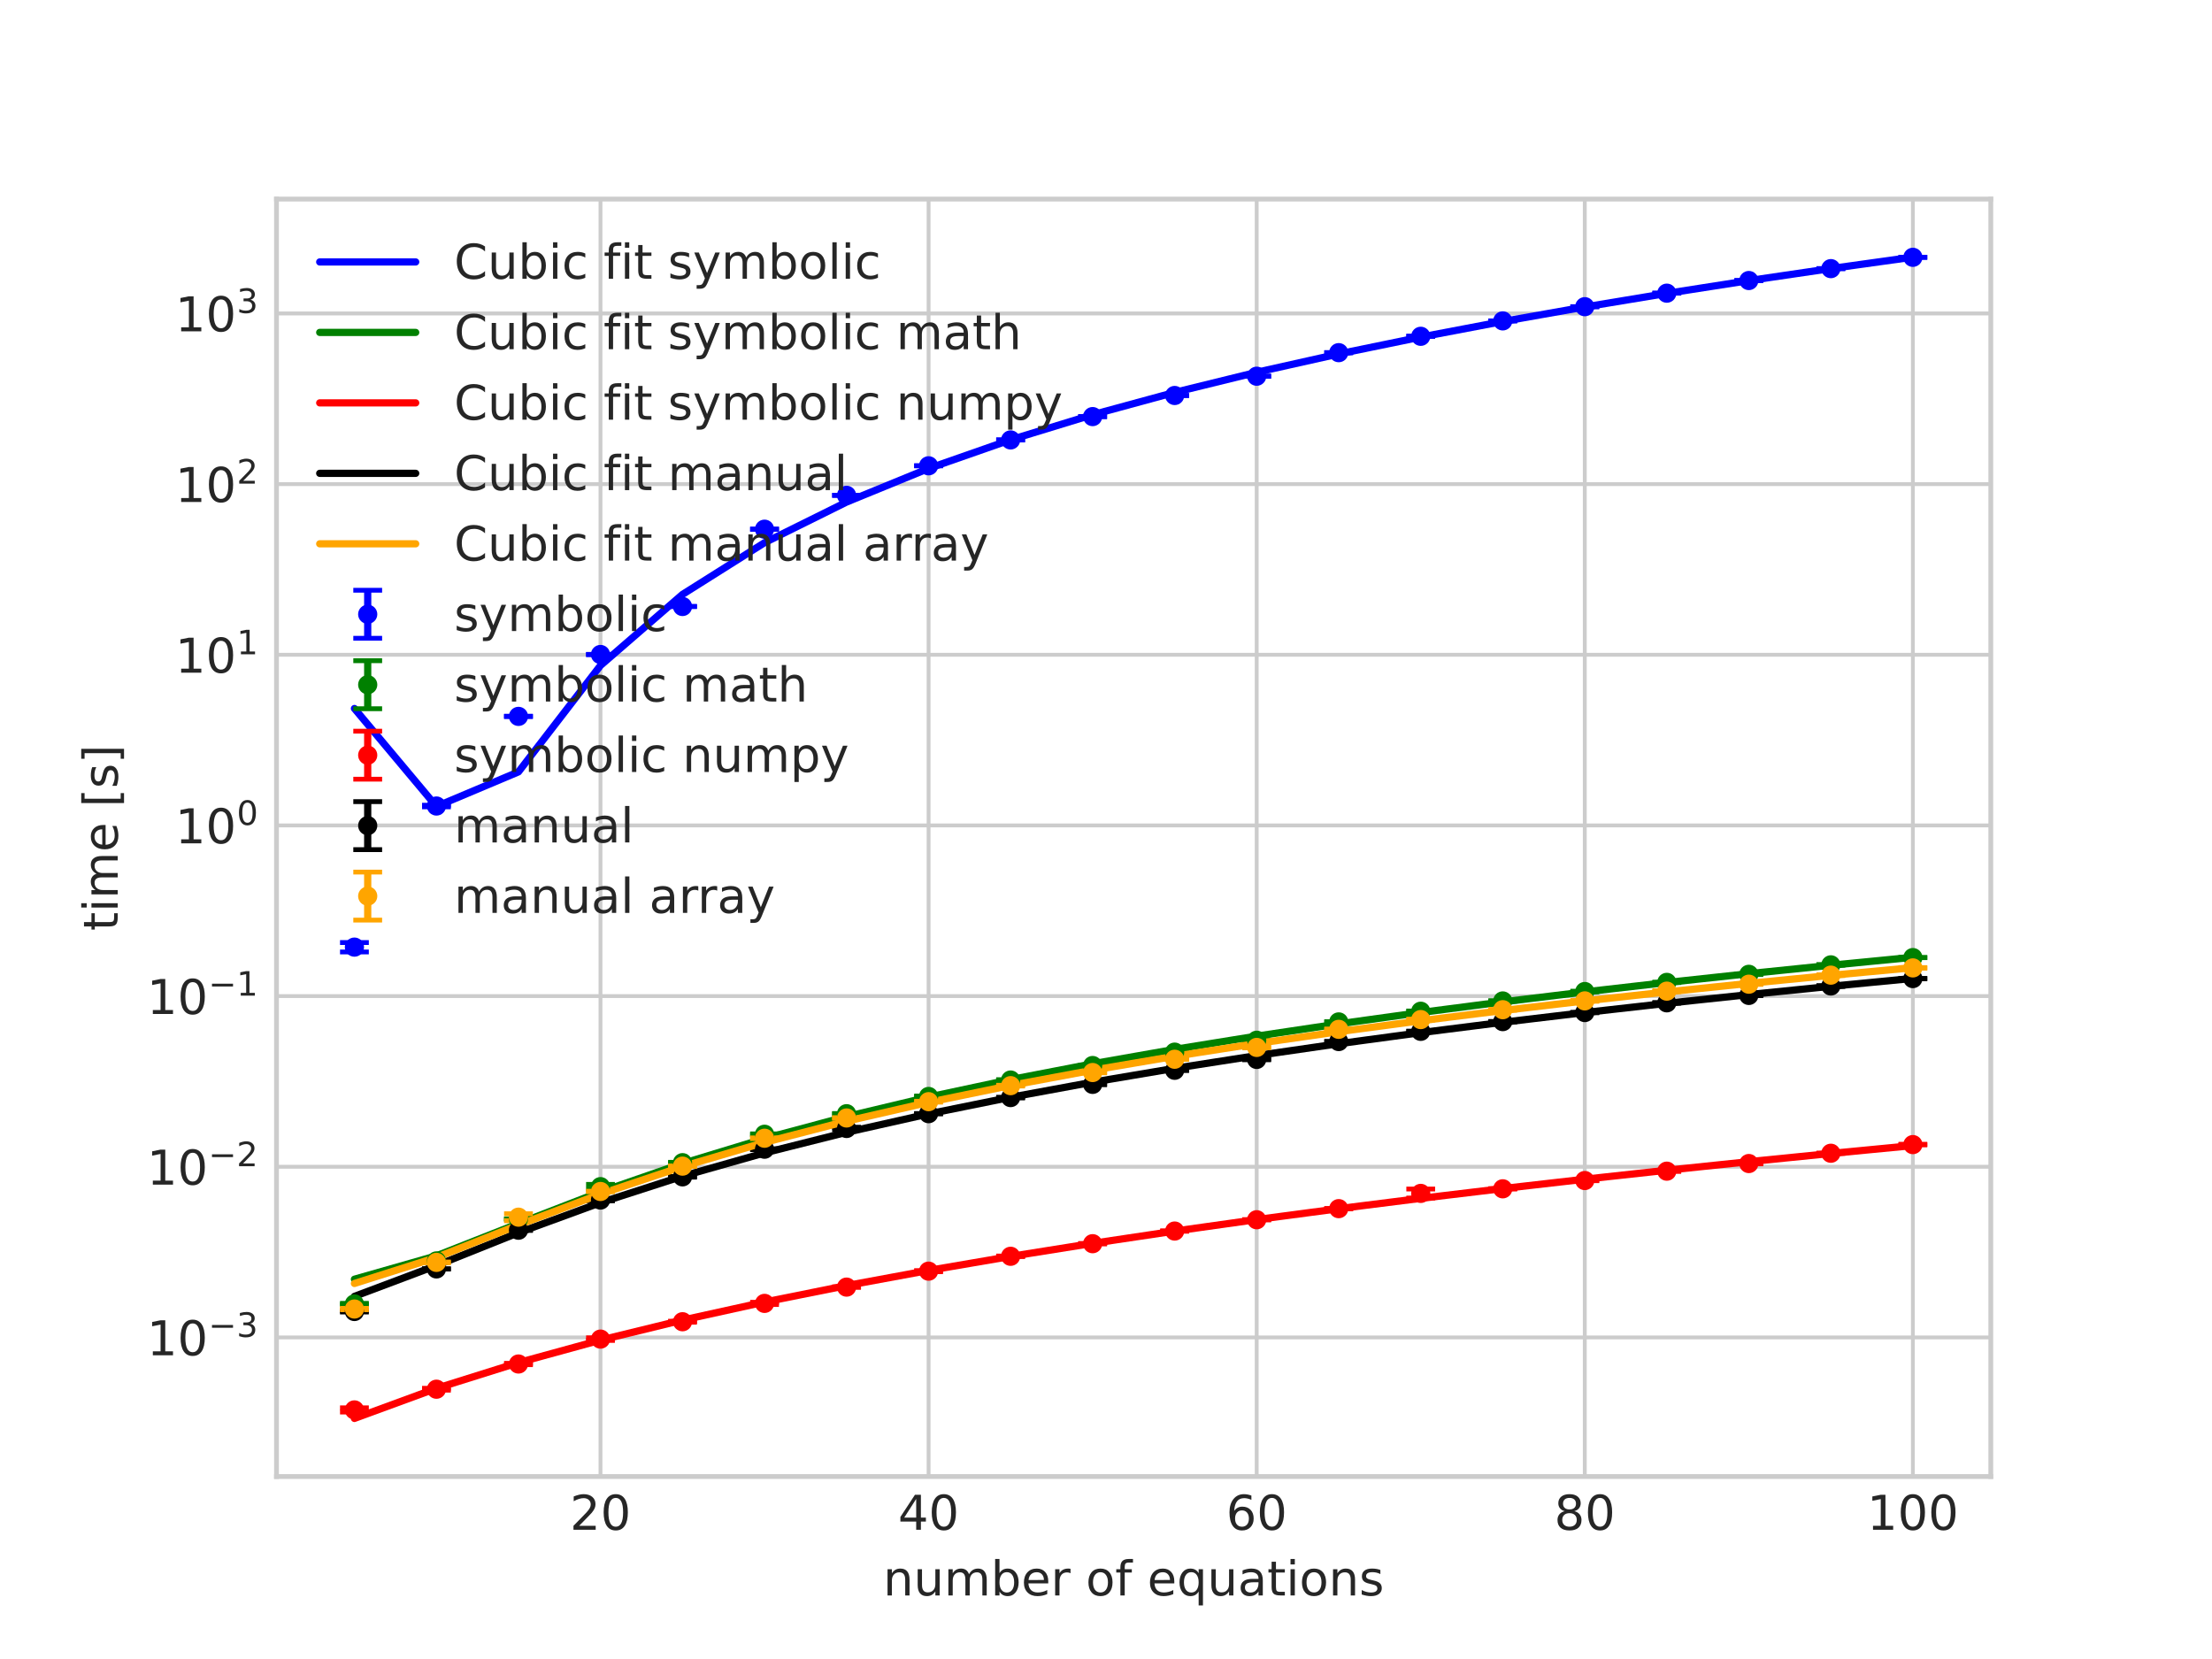 <?xml version="1.0" encoding="utf-8" standalone="no"?>
<!DOCTYPE svg PUBLIC "-//W3C//DTD SVG 1.1//EN"
  "http://www.w3.org/Graphics/SVG/1.1/DTD/svg11.dtd">
<!-- Created with matplotlib (https://matplotlib.org/) -->
<svg height="345.6pt" version="1.1" viewBox="0 0 460.8 345.6" width="460.8pt" xmlns="http://www.w3.org/2000/svg" xmlns:xlink="http://www.w3.org/1999/xlink">
 <defs>
  <style type="text/css">*{stroke-linecap:butt;stroke-linejoin:round;}</style>
 </defs>
 <g id="figure_1">
  <g id="patch_1">
   <path d="M 0 345.6 
L 460.8 345.6 
L 460.8 0 
L 0 0 
z
" style="fill:#ffffff;"/>
  </g>
  <g id="axes_1">
   <g id="patch_2">
    <path d="M 57.6 307.584 
L 414.72 307.584 
L 414.72 41.472 
L 57.6 41.472 
z
" style="fill:#ffffff;"/>
   </g>
   <g id="matplotlib.axis_1">
    <g id="xtick_1">
     <g id="line2d_1">
      <path clip-path="url(#pf47162d24a)" d="M 125.094 307.584 
L 125.094 41.472 
" style="fill:none;stroke:#cccccc;stroke-linecap:round;stroke-width:0.8;"/>
     </g>
     <g id="line2d_2"/>
     <g id="text_1">
      <!-- 20 -->
      <g style="fill:#262626;" transform="translate(118.731 318.682)scale(0.1 -0.1)">
       <defs>
        <path d="M 19.188 8.297 
L 53.609 8.297 
L 53.609 0 
L 7.328 0 
L 7.328 8.297 
Q 12.938 14.109 22.625 23.891 
Q 32.328 33.688 34.812 36.531 
Q 39.547 41.844 41.422 45.531 
Q 43.312 49.219 43.312 52.781 
Q 43.312 58.594 39.234 62.25 
Q 35.156 65.922 28.609 65.922 
Q 23.969 65.922 18.812 64.312 
Q 13.672 62.703 7.812 59.422 
L 7.812 69.391 
Q 13.766 71.781 18.938 73 
Q 24.125 74.219 28.422 74.219 
Q 39.75 74.219 46.484 68.547 
Q 53.219 62.891 53.219 53.422 
Q 53.219 48.922 51.531 44.891 
Q 49.859 40.875 45.406 35.406 
Q 44.188 33.984 37.641 27.219 
Q 31.109 20.453 19.188 8.297 
z
" id="DejaVuSans-50"/>
        <path d="M 31.781 66.406 
Q 24.172 66.406 20.328 58.906 
Q 16.5 51.422 16.5 36.375 
Q 16.5 21.391 20.328 13.891 
Q 24.172 6.391 31.781 6.391 
Q 39.453 6.391 43.281 13.891 
Q 47.125 21.391 47.125 36.375 
Q 47.125 51.422 43.281 58.906 
Q 39.453 66.406 31.781 66.406 
z
M 31.781 74.219 
Q 44.047 74.219 50.516 64.516 
Q 56.984 54.828 56.984 36.375 
Q 56.984 17.969 50.516 8.266 
Q 44.047 -1.422 31.781 -1.422 
Q 19.531 -1.422 13.062 8.266 
Q 6.594 17.969 6.594 36.375 
Q 6.594 54.828 13.062 64.516 
Q 19.531 74.219 31.781 74.219 
z
" id="DejaVuSans-48"/>
       </defs>
       <use xlink:href="#DejaVuSans-50"/>
       <use x="63.623" xlink:href="#DejaVuSans-48"/>
      </g>
     </g>
    </g>
    <g id="xtick_2">
     <g id="line2d_3">
      <path clip-path="url(#pf47162d24a)" d="M 193.442 307.584 
L 193.442 41.472 
" style="fill:none;stroke:#cccccc;stroke-linecap:round;stroke-width:0.8;"/>
     </g>
     <g id="line2d_4"/>
     <g id="text_2">
      <!-- 40 -->
      <g style="fill:#262626;" transform="translate(187.08 318.682)scale(0.1 -0.1)">
       <defs>
        <path d="M 37.797 64.312 
L 12.891 25.391 
L 37.797 25.391 
z
M 35.203 72.906 
L 47.609 72.906 
L 47.609 25.391 
L 58.016 25.391 
L 58.016 17.188 
L 47.609 17.188 
L 47.609 0 
L 37.797 0 
L 37.797 17.188 
L 4.891 17.188 
L 4.891 26.703 
z
" id="DejaVuSans-52"/>
       </defs>
       <use xlink:href="#DejaVuSans-52"/>
       <use x="63.623" xlink:href="#DejaVuSans-48"/>
      </g>
     </g>
    </g>
    <g id="xtick_3">
     <g id="line2d_5">
      <path clip-path="url(#pf47162d24a)" d="M 261.791 307.584 
L 261.791 41.472 
" style="fill:none;stroke:#cccccc;stroke-linecap:round;stroke-width:0.8;"/>
     </g>
     <g id="line2d_6"/>
     <g id="text_3">
      <!-- 60 -->
      <g style="fill:#262626;" transform="translate(255.428 318.682)scale(0.1 -0.1)">
       <defs>
        <path d="M 33.016 40.375 
Q 26.375 40.375 22.484 35.828 
Q 18.609 31.297 18.609 23.391 
Q 18.609 15.531 22.484 10.953 
Q 26.375 6.391 33.016 6.391 
Q 39.656 6.391 43.531 10.953 
Q 47.406 15.531 47.406 23.391 
Q 47.406 31.297 43.531 35.828 
Q 39.656 40.375 33.016 40.375 
z
M 52.594 71.297 
L 52.594 62.312 
Q 48.875 64.062 45.094 64.984 
Q 41.312 65.922 37.594 65.922 
Q 27.828 65.922 22.672 59.328 
Q 17.531 52.734 16.797 39.406 
Q 19.672 43.656 24.016 45.922 
Q 28.375 48.188 33.594 48.188 
Q 44.578 48.188 50.953 41.516 
Q 57.328 34.859 57.328 23.391 
Q 57.328 12.156 50.688 5.359 
Q 44.047 -1.422 33.016 -1.422 
Q 20.359 -1.422 13.672 8.266 
Q 6.984 17.969 6.984 36.375 
Q 6.984 53.656 15.188 63.938 
Q 23.391 74.219 37.203 74.219 
Q 40.922 74.219 44.703 73.484 
Q 48.484 72.75 52.594 71.297 
z
" id="DejaVuSans-54"/>
       </defs>
       <use xlink:href="#DejaVuSans-54"/>
       <use x="63.623" xlink:href="#DejaVuSans-48"/>
      </g>
     </g>
    </g>
    <g id="xtick_4">
     <g id="line2d_7">
      <path clip-path="url(#pf47162d24a)" d="M 330.139 307.584 
L 330.139 41.472 
" style="fill:none;stroke:#cccccc;stroke-linecap:round;stroke-width:0.8;"/>
     </g>
     <g id="line2d_8"/>
     <g id="text_4">
      <!-- 80 -->
      <g style="fill:#262626;" transform="translate(323.776 318.682)scale(0.1 -0.1)">
       <defs>
        <path d="M 31.781 34.625 
Q 24.75 34.625 20.719 30.859 
Q 16.703 27.094 16.703 20.516 
Q 16.703 13.922 20.719 10.156 
Q 24.75 6.391 31.781 6.391 
Q 38.812 6.391 42.859 10.172 
Q 46.922 13.969 46.922 20.516 
Q 46.922 27.094 42.891 30.859 
Q 38.875 34.625 31.781 34.625 
z
M 21.922 38.812 
Q 15.578 40.375 12.031 44.719 
Q 8.5 49.078 8.5 55.328 
Q 8.5 64.062 14.719 69.141 
Q 20.953 74.219 31.781 74.219 
Q 42.672 74.219 48.875 69.141 
Q 55.078 64.062 55.078 55.328 
Q 55.078 49.078 51.531 44.719 
Q 48 40.375 41.703 38.812 
Q 48.828 37.156 52.797 32.312 
Q 56.781 27.484 56.781 20.516 
Q 56.781 9.906 50.312 4.234 
Q 43.844 -1.422 31.781 -1.422 
Q 19.734 -1.422 13.25 4.234 
Q 6.781 9.906 6.781 20.516 
Q 6.781 27.484 10.781 32.312 
Q 14.797 37.156 21.922 38.812 
z
M 18.312 54.391 
Q 18.312 48.734 21.844 45.562 
Q 25.391 42.391 31.781 42.391 
Q 38.141 42.391 41.719 45.562 
Q 45.312 48.734 45.312 54.391 
Q 45.312 60.062 41.719 63.234 
Q 38.141 66.406 31.781 66.406 
Q 25.391 66.406 21.844 63.234 
Q 18.312 60.062 18.312 54.391 
z
" id="DejaVuSans-56"/>
       </defs>
       <use xlink:href="#DejaVuSans-56"/>
       <use x="63.623" xlink:href="#DejaVuSans-48"/>
      </g>
     </g>
    </g>
    <g id="xtick_5">
     <g id="line2d_9">
      <path clip-path="url(#pf47162d24a)" d="M 398.487 307.584 
L 398.487 41.472 
" style="fill:none;stroke:#cccccc;stroke-linecap:round;stroke-width:0.8;"/>
     </g>
     <g id="line2d_10"/>
     <g id="text_5">
      <!-- 100 -->
      <g style="fill:#262626;" transform="translate(388.944 318.682)scale(0.1 -0.1)">
       <defs>
        <path d="M 12.406 8.297 
L 28.516 8.297 
L 28.516 63.922 
L 10.984 60.406 
L 10.984 69.391 
L 28.422 72.906 
L 38.281 72.906 
L 38.281 8.297 
L 54.391 8.297 
L 54.391 0 
L 12.406 0 
z
" id="DejaVuSans-49"/>
       </defs>
       <use xlink:href="#DejaVuSans-49"/>
       <use x="63.623" xlink:href="#DejaVuSans-48"/>
       <use x="127.246" xlink:href="#DejaVuSans-48"/>
      </g>
     </g>
    </g>
    <g id="text_6">
     <!-- number of equations -->
     <g style="fill:#262626;" transform="translate(183.983 332.361)scale(0.1 -0.1)">
      <defs>
       <path d="M 54.891 33.016 
L 54.891 0 
L 45.906 0 
L 45.906 32.719 
Q 45.906 40.484 42.875 44.328 
Q 39.844 48.188 33.797 48.188 
Q 26.516 48.188 22.312 43.547 
Q 18.109 38.922 18.109 30.906 
L 18.109 0 
L 9.078 0 
L 9.078 54.688 
L 18.109 54.688 
L 18.109 46.188 
Q 21.344 51.125 25.703 53.562 
Q 30.078 56 35.797 56 
Q 45.219 56 50.047 50.172 
Q 54.891 44.344 54.891 33.016 
z
" id="DejaVuSans-110"/>
       <path d="M 8.5 21.578 
L 8.5 54.688 
L 17.484 54.688 
L 17.484 21.922 
Q 17.484 14.156 20.5 10.266 
Q 23.531 6.391 29.594 6.391 
Q 36.859 6.391 41.078 11.031 
Q 45.312 15.672 45.312 23.688 
L 45.312 54.688 
L 54.297 54.688 
L 54.297 0 
L 45.312 0 
L 45.312 8.406 
Q 42.047 3.422 37.719 1 
Q 33.406 -1.422 27.688 -1.422 
Q 18.266 -1.422 13.375 4.438 
Q 8.5 10.297 8.5 21.578 
z
M 31.109 56 
z
" id="DejaVuSans-117"/>
       <path d="M 52 44.188 
Q 55.375 50.25 60.062 53.125 
Q 64.75 56 71.094 56 
Q 79.641 56 84.281 50.016 
Q 88.922 44.047 88.922 33.016 
L 88.922 0 
L 79.891 0 
L 79.891 32.719 
Q 79.891 40.578 77.094 44.375 
Q 74.312 48.188 68.609 48.188 
Q 61.625 48.188 57.562 43.547 
Q 53.516 38.922 53.516 30.906 
L 53.516 0 
L 44.484 0 
L 44.484 32.719 
Q 44.484 40.625 41.703 44.406 
Q 38.922 48.188 33.109 48.188 
Q 26.219 48.188 22.156 43.531 
Q 18.109 38.875 18.109 30.906 
L 18.109 0 
L 9.078 0 
L 9.078 54.688 
L 18.109 54.688 
L 18.109 46.188 
Q 21.188 51.219 25.484 53.609 
Q 29.781 56 35.688 56 
Q 41.656 56 45.828 52.969 
Q 50 49.953 52 44.188 
z
" id="DejaVuSans-109"/>
       <path d="M 48.688 27.297 
Q 48.688 37.203 44.609 42.844 
Q 40.531 48.484 33.406 48.484 
Q 26.266 48.484 22.188 42.844 
Q 18.109 37.203 18.109 27.297 
Q 18.109 17.391 22.188 11.75 
Q 26.266 6.109 33.406 6.109 
Q 40.531 6.109 44.609 11.75 
Q 48.688 17.391 48.688 27.297 
z
M 18.109 46.391 
Q 20.953 51.266 25.266 53.625 
Q 29.594 56 35.594 56 
Q 45.562 56 51.781 48.094 
Q 58.016 40.188 58.016 27.297 
Q 58.016 14.406 51.781 6.484 
Q 45.562 -1.422 35.594 -1.422 
Q 29.594 -1.422 25.266 0.953 
Q 20.953 3.328 18.109 8.203 
L 18.109 0 
L 9.078 0 
L 9.078 75.984 
L 18.109 75.984 
z
" id="DejaVuSans-98"/>
       <path d="M 56.203 29.594 
L 56.203 25.203 
L 14.891 25.203 
Q 15.484 15.922 20.484 11.062 
Q 25.484 6.203 34.422 6.203 
Q 39.594 6.203 44.453 7.469 
Q 49.312 8.734 54.109 11.281 
L 54.109 2.781 
Q 49.266 0.734 44.188 -0.344 
Q 39.109 -1.422 33.891 -1.422 
Q 20.797 -1.422 13.156 6.188 
Q 5.516 13.812 5.516 26.812 
Q 5.516 40.234 12.766 48.109 
Q 20.016 56 32.328 56 
Q 43.359 56 49.781 48.891 
Q 56.203 41.797 56.203 29.594 
z
M 47.219 32.234 
Q 47.125 39.594 43.094 43.984 
Q 39.062 48.391 32.422 48.391 
Q 24.906 48.391 20.391 44.141 
Q 15.875 39.891 15.188 32.172 
z
" id="DejaVuSans-101"/>
       <path d="M 41.109 46.297 
Q 39.594 47.172 37.812 47.578 
Q 36.031 48 33.891 48 
Q 26.266 48 22.188 43.047 
Q 18.109 38.094 18.109 28.812 
L 18.109 0 
L 9.078 0 
L 9.078 54.688 
L 18.109 54.688 
L 18.109 46.188 
Q 20.953 51.172 25.484 53.578 
Q 30.031 56 36.531 56 
Q 37.453 56 38.578 55.875 
Q 39.703 55.766 41.062 55.516 
z
" id="DejaVuSans-114"/>
       <path id="DejaVuSans-32"/>
       <path d="M 30.609 48.391 
Q 23.391 48.391 19.188 42.75 
Q 14.984 37.109 14.984 27.297 
Q 14.984 17.484 19.156 11.844 
Q 23.344 6.203 30.609 6.203 
Q 37.797 6.203 41.984 11.859 
Q 46.188 17.531 46.188 27.297 
Q 46.188 37.016 41.984 42.703 
Q 37.797 48.391 30.609 48.391 
z
M 30.609 56 
Q 42.328 56 49.016 48.375 
Q 55.719 40.766 55.719 27.297 
Q 55.719 13.875 49.016 6.219 
Q 42.328 -1.422 30.609 -1.422 
Q 18.844 -1.422 12.172 6.219 
Q 5.516 13.875 5.516 27.297 
Q 5.516 40.766 12.172 48.375 
Q 18.844 56 30.609 56 
z
" id="DejaVuSans-111"/>
       <path d="M 37.109 75.984 
L 37.109 68.5 
L 28.516 68.5 
Q 23.688 68.5 21.797 66.547 
Q 19.922 64.594 19.922 59.516 
L 19.922 54.688 
L 34.719 54.688 
L 34.719 47.703 
L 19.922 47.703 
L 19.922 0 
L 10.891 0 
L 10.891 47.703 
L 2.297 47.703 
L 2.297 54.688 
L 10.891 54.688 
L 10.891 58.5 
Q 10.891 67.625 15.141 71.797 
Q 19.391 75.984 28.609 75.984 
z
" id="DejaVuSans-102"/>
       <path d="M 14.797 27.297 
Q 14.797 17.391 18.875 11.75 
Q 22.953 6.109 30.078 6.109 
Q 37.203 6.109 41.297 11.75 
Q 45.406 17.391 45.406 27.297 
Q 45.406 37.203 41.297 42.844 
Q 37.203 48.484 30.078 48.484 
Q 22.953 48.484 18.875 42.844 
Q 14.797 37.203 14.797 27.297 
z
M 45.406 8.203 
Q 42.578 3.328 38.25 0.953 
Q 33.938 -1.422 27.875 -1.422 
Q 17.969 -1.422 11.734 6.484 
Q 5.516 14.406 5.516 27.297 
Q 5.516 40.188 11.734 48.094 
Q 17.969 56 27.875 56 
Q 33.938 56 38.25 53.625 
Q 42.578 51.266 45.406 46.391 
L 45.406 54.688 
L 54.391 54.688 
L 54.391 -20.797 
L 45.406 -20.797 
z
" id="DejaVuSans-113"/>
       <path d="M 34.281 27.484 
Q 23.391 27.484 19.188 25 
Q 14.984 22.516 14.984 16.5 
Q 14.984 11.719 18.141 8.906 
Q 21.297 6.109 26.703 6.109 
Q 34.188 6.109 38.703 11.406 
Q 43.219 16.703 43.219 25.484 
L 43.219 27.484 
z
M 52.203 31.203 
L 52.203 0 
L 43.219 0 
L 43.219 8.297 
Q 40.141 3.328 35.547 0.953 
Q 30.953 -1.422 24.312 -1.422 
Q 15.922 -1.422 10.953 3.297 
Q 6 8.016 6 15.922 
Q 6 25.141 12.172 29.828 
Q 18.359 34.516 30.609 34.516 
L 43.219 34.516 
L 43.219 35.406 
Q 43.219 41.609 39.141 45 
Q 35.062 48.391 27.688 48.391 
Q 23 48.391 18.547 47.266 
Q 14.109 46.141 10.016 43.891 
L 10.016 52.203 
Q 14.938 54.109 19.578 55.047 
Q 24.219 56 28.609 56 
Q 40.484 56 46.344 49.844 
Q 52.203 43.703 52.203 31.203 
z
" id="DejaVuSans-97"/>
       <path d="M 18.312 70.219 
L 18.312 54.688 
L 36.812 54.688 
L 36.812 47.703 
L 18.312 47.703 
L 18.312 18.016 
Q 18.312 11.328 20.141 9.422 
Q 21.969 7.516 27.594 7.516 
L 36.812 7.516 
L 36.812 0 
L 27.594 0 
Q 17.188 0 13.234 3.875 
Q 9.281 7.766 9.281 18.016 
L 9.281 47.703 
L 2.688 47.703 
L 2.688 54.688 
L 9.281 54.688 
L 9.281 70.219 
z
" id="DejaVuSans-116"/>
       <path d="M 9.422 54.688 
L 18.406 54.688 
L 18.406 0 
L 9.422 0 
z
M 9.422 75.984 
L 18.406 75.984 
L 18.406 64.594 
L 9.422 64.594 
z
" id="DejaVuSans-105"/>
       <path d="M 44.281 53.078 
L 44.281 44.578 
Q 40.484 46.531 36.375 47.5 
Q 32.281 48.484 27.875 48.484 
Q 21.188 48.484 17.844 46.438 
Q 14.5 44.391 14.5 40.281 
Q 14.5 37.156 16.891 35.375 
Q 19.281 33.594 26.516 31.984 
L 29.594 31.297 
Q 39.156 29.25 43.188 25.516 
Q 47.219 21.781 47.219 15.094 
Q 47.219 7.469 41.188 3.016 
Q 35.156 -1.422 24.609 -1.422 
Q 20.219 -1.422 15.453 -0.562 
Q 10.688 0.297 5.422 2 
L 5.422 11.281 
Q 10.406 8.688 15.234 7.391 
Q 20.062 6.109 24.812 6.109 
Q 31.156 6.109 34.562 8.281 
Q 37.984 10.453 37.984 14.406 
Q 37.984 18.062 35.516 20.016 
Q 33.062 21.969 24.703 23.781 
L 21.578 24.516 
Q 13.234 26.266 9.516 29.906 
Q 5.812 33.547 5.812 39.891 
Q 5.812 47.609 11.281 51.797 
Q 16.75 56 26.812 56 
Q 31.781 56 36.172 55.266 
Q 40.578 54.547 44.281 53.078 
z
" id="DejaVuSans-115"/>
      </defs>
      <use xlink:href="#DejaVuSans-110"/>
      <use x="63.379" xlink:href="#DejaVuSans-117"/>
      <use x="126.758" xlink:href="#DejaVuSans-109"/>
      <use x="224.17" xlink:href="#DejaVuSans-98"/>
      <use x="287.646" xlink:href="#DejaVuSans-101"/>
      <use x="349.17" xlink:href="#DejaVuSans-114"/>
      <use x="390.283" xlink:href="#DejaVuSans-32"/>
      <use x="422.07" xlink:href="#DejaVuSans-111"/>
      <use x="483.252" xlink:href="#DejaVuSans-102"/>
      <use x="518.457" xlink:href="#DejaVuSans-32"/>
      <use x="550.244" xlink:href="#DejaVuSans-101"/>
      <use x="611.768" xlink:href="#DejaVuSans-113"/>
      <use x="675.244" xlink:href="#DejaVuSans-117"/>
      <use x="738.623" xlink:href="#DejaVuSans-97"/>
      <use x="799.902" xlink:href="#DejaVuSans-116"/>
      <use x="839.111" xlink:href="#DejaVuSans-105"/>
      <use x="866.895" xlink:href="#DejaVuSans-111"/>
      <use x="928.076" xlink:href="#DejaVuSans-110"/>
      <use x="991.455" xlink:href="#DejaVuSans-115"/>
     </g>
    </g>
   </g>
   <g id="matplotlib.axis_2">
    <g id="ytick_1">
     <g id="line2d_11">
      <path clip-path="url(#pf47162d24a)" d="M 57.6 278.608 
L 414.72 278.608 
" style="fill:none;stroke:#cccccc;stroke-linecap:round;stroke-width:0.8;"/>
     </g>
     <g id="line2d_12"/>
     <g id="text_7">
      <!-- $\mathdefault{10^{-3}}$ -->
      <g style="fill:#262626;" transform="translate(30.6 282.407)scale(0.1 -0.1)">
       <defs>
        <path d="M 10.594 35.5 
L 73.188 35.5 
L 73.188 27.203 
L 10.594 27.203 
z
" id="DejaVuSans-8722"/>
        <path d="M 40.578 39.312 
Q 47.656 37.797 51.625 33 
Q 55.609 28.219 55.609 21.188 
Q 55.609 10.406 48.188 4.484 
Q 40.766 -1.422 27.094 -1.422 
Q 22.516 -1.422 17.656 -0.516 
Q 12.797 0.391 7.625 2.203 
L 7.625 11.719 
Q 11.719 9.328 16.594 8.109 
Q 21.484 6.891 26.812 6.891 
Q 36.078 6.891 40.938 10.547 
Q 45.797 14.203 45.797 21.188 
Q 45.797 27.641 41.281 31.266 
Q 36.766 34.906 28.719 34.906 
L 20.219 34.906 
L 20.219 43.016 
L 29.109 43.016 
Q 36.375 43.016 40.234 45.922 
Q 44.094 48.828 44.094 54.297 
Q 44.094 59.906 40.109 62.906 
Q 36.141 65.922 28.719 65.922 
Q 24.656 65.922 20.016 65.031 
Q 15.375 64.156 9.812 62.312 
L 9.812 71.094 
Q 15.438 72.656 20.344 73.438 
Q 25.25 74.219 29.594 74.219 
Q 40.828 74.219 47.359 69.109 
Q 53.906 64.016 53.906 55.328 
Q 53.906 49.266 50.438 45.094 
Q 46.969 40.922 40.578 39.312 
z
" id="DejaVuSans-51"/>
       </defs>
       <use transform="translate(0 0.766)" xlink:href="#DejaVuSans-49"/>
       <use transform="translate(63.623 0.766)" xlink:href="#DejaVuSans-48"/>
       <use transform="translate(128.203 39.047)scale(0.7)" xlink:href="#DejaVuSans-8722"/>
       <use transform="translate(186.855 39.047)scale(0.7)" xlink:href="#DejaVuSans-51"/>
      </g>
     </g>
    </g>
    <g id="ytick_2">
     <g id="line2d_13">
      <path clip-path="url(#pf47162d24a)" d="M 57.6 243.056 
L 414.72 243.056 
" style="fill:none;stroke:#cccccc;stroke-linecap:round;stroke-width:0.8;"/>
     </g>
     <g id="line2d_14"/>
     <g id="text_8">
      <!-- $\mathdefault{10^{-2}}$ -->
      <g style="fill:#262626;" transform="translate(30.6 246.855)scale(0.1 -0.1)">
       <use transform="translate(0 0.766)" xlink:href="#DejaVuSans-49"/>
       <use transform="translate(63.623 0.766)" xlink:href="#DejaVuSans-48"/>
       <use transform="translate(128.203 39.047)scale(0.7)" xlink:href="#DejaVuSans-8722"/>
       <use transform="translate(186.855 39.047)scale(0.7)" xlink:href="#DejaVuSans-50"/>
      </g>
     </g>
    </g>
    <g id="ytick_3">
     <g id="line2d_15">
      <path clip-path="url(#pf47162d24a)" d="M 57.6 207.504 
L 414.72 207.504 
" style="fill:none;stroke:#cccccc;stroke-linecap:round;stroke-width:0.8;"/>
     </g>
     <g id="line2d_16"/>
     <g id="text_9">
      <!-- $\mathdefault{10^{-1}}$ -->
      <g style="fill:#262626;" transform="translate(30.6 211.304)scale(0.1 -0.1)">
       <use transform="translate(0 0.684)" xlink:href="#DejaVuSans-49"/>
       <use transform="translate(63.623 0.684)" xlink:href="#DejaVuSans-48"/>
       <use transform="translate(128.203 38.966)scale(0.7)" xlink:href="#DejaVuSans-8722"/>
       <use transform="translate(186.855 38.966)scale(0.7)" xlink:href="#DejaVuSans-49"/>
      </g>
     </g>
    </g>
    <g id="ytick_4">
     <g id="line2d_17">
      <path clip-path="url(#pf47162d24a)" d="M 57.6 171.953 
L 414.72 171.953 
" style="fill:none;stroke:#cccccc;stroke-linecap:round;stroke-width:0.8;"/>
     </g>
     <g id="line2d_18"/>
     <g id="text_10">
      <!-- $\mathdefault{10^{0}}$ -->
      <g style="fill:#262626;" transform="translate(36.5 175.752)scale(0.1 -0.1)">
       <use transform="translate(0 0.766)" xlink:href="#DejaVuSans-49"/>
       <use transform="translate(63.623 0.766)" xlink:href="#DejaVuSans-48"/>
       <use transform="translate(128.203 39.047)scale(0.7)" xlink:href="#DejaVuSans-48"/>
      </g>
     </g>
    </g>
    <g id="ytick_5">
     <g id="line2d_19">
      <path clip-path="url(#pf47162d24a)" d="M 57.6 136.401 
L 414.72 136.401 
" style="fill:none;stroke:#cccccc;stroke-linecap:round;stroke-width:0.8;"/>
     </g>
     <g id="line2d_20"/>
     <g id="text_11">
      <!-- $\mathdefault{10^{1}}$ -->
      <g style="fill:#262626;" transform="translate(36.5 140.2)scale(0.1 -0.1)">
       <use transform="translate(0 0.684)" xlink:href="#DejaVuSans-49"/>
       <use transform="translate(63.623 0.684)" xlink:href="#DejaVuSans-48"/>
       <use transform="translate(128.203 38.966)scale(0.7)" xlink:href="#DejaVuSans-49"/>
      </g>
     </g>
    </g>
    <g id="ytick_6">
     <g id="line2d_21">
      <path clip-path="url(#pf47162d24a)" d="M 57.6 100.85 
L 414.72 100.85 
" style="fill:none;stroke:#cccccc;stroke-linecap:round;stroke-width:0.8;"/>
     </g>
     <g id="line2d_22"/>
     <g id="text_12">
      <!-- $\mathdefault{10^{2}}$ -->
      <g style="fill:#262626;" transform="translate(36.5 104.649)scale(0.1 -0.1)">
       <use transform="translate(0 0.766)" xlink:href="#DejaVuSans-49"/>
       <use transform="translate(63.623 0.766)" xlink:href="#DejaVuSans-48"/>
       <use transform="translate(128.203 39.047)scale(0.7)" xlink:href="#DejaVuSans-50"/>
      </g>
     </g>
    </g>
    <g id="ytick_7">
     <g id="line2d_23">
      <path clip-path="url(#pf47162d24a)" d="M 57.6 65.298 
L 414.72 65.298 
" style="fill:none;stroke:#cccccc;stroke-linecap:round;stroke-width:0.8;"/>
     </g>
     <g id="line2d_24"/>
     <g id="text_13">
      <!-- $\mathdefault{10^{3}}$ -->
      <g style="fill:#262626;" transform="translate(36.5 69.097)scale(0.1 -0.1)">
       <use transform="translate(0 0.766)" xlink:href="#DejaVuSans-49"/>
       <use transform="translate(63.623 0.766)" xlink:href="#DejaVuSans-48"/>
       <use transform="translate(128.203 39.047)scale(0.7)" xlink:href="#DejaVuSans-51"/>
      </g>
     </g>
    </g>
    <g id="ytick_8">
     <g id="line2d_25"/>
    </g>
    <g id="ytick_9">
     <g id="line2d_26"/>
    </g>
    <g id="ytick_10">
     <g id="line2d_27"/>
    </g>
    <g id="ytick_11">
     <g id="line2d_28"/>
    </g>
    <g id="ytick_12">
     <g id="line2d_29"/>
    </g>
    <g id="ytick_13">
     <g id="line2d_30"/>
    </g>
    <g id="ytick_14">
     <g id="line2d_31"/>
    </g>
    <g id="ytick_15">
     <g id="line2d_32"/>
    </g>
    <g id="ytick_16">
     <g id="line2d_33"/>
    </g>
    <g id="ytick_17">
     <g id="line2d_34"/>
    </g>
    <g id="ytick_18">
     <g id="line2d_35"/>
    </g>
    <g id="ytick_19">
     <g id="line2d_36"/>
    </g>
    <g id="ytick_20">
     <g id="line2d_37"/>
    </g>
    <g id="ytick_21">
     <g id="line2d_38"/>
    </g>
    <g id="ytick_22">
     <g id="line2d_39"/>
    </g>
    <g id="ytick_23">
     <g id="line2d_40"/>
    </g>
    <g id="ytick_24">
     <g id="line2d_41"/>
    </g>
    <g id="ytick_25">
     <g id="line2d_42"/>
    </g>
    <g id="ytick_26">
     <g id="line2d_43"/>
    </g>
    <g id="ytick_27">
     <g id="line2d_44"/>
    </g>
    <g id="ytick_28">
     <g id="line2d_45"/>
    </g>
    <g id="ytick_29">
     <g id="line2d_46"/>
    </g>
    <g id="ytick_30">
     <g id="line2d_47"/>
    </g>
    <g id="ytick_31">
     <g id="line2d_48"/>
    </g>
    <g id="ytick_32">
     <g id="line2d_49"/>
    </g>
    <g id="ytick_33">
     <g id="line2d_50"/>
    </g>
    <g id="ytick_34">
     <g id="line2d_51"/>
    </g>
    <g id="ytick_35">
     <g id="line2d_52"/>
    </g>
    <g id="ytick_36">
     <g id="line2d_53"/>
    </g>
    <g id="ytick_37">
     <g id="line2d_54"/>
    </g>
    <g id="ytick_38">
     <g id="line2d_55"/>
    </g>
    <g id="ytick_39">
     <g id="line2d_56"/>
    </g>
    <g id="ytick_40">
     <g id="line2d_57"/>
    </g>
    <g id="ytick_41">
     <g id="line2d_58"/>
    </g>
    <g id="ytick_42">
     <g id="line2d_59"/>
    </g>
    <g id="ytick_43">
     <g id="line2d_60"/>
    </g>
    <g id="ytick_44">
     <g id="line2d_61"/>
    </g>
    <g id="ytick_45">
     <g id="line2d_62"/>
    </g>
    <g id="ytick_46">
     <g id="line2d_63"/>
    </g>
    <g id="ytick_47">
     <g id="line2d_64"/>
    </g>
    <g id="ytick_48">
     <g id="line2d_65"/>
    </g>
    <g id="ytick_49">
     <g id="line2d_66"/>
    </g>
    <g id="ytick_50">
     <g id="line2d_67"/>
    </g>
    <g id="ytick_51">
     <g id="line2d_68"/>
    </g>
    <g id="ytick_52">
     <g id="line2d_69"/>
    </g>
    <g id="ytick_53">
     <g id="line2d_70"/>
    </g>
    <g id="ytick_54">
     <g id="line2d_71"/>
    </g>
    <g id="ytick_55">
     <g id="line2d_72"/>
    </g>
    <g id="ytick_56">
     <g id="line2d_73"/>
    </g>
    <g id="ytick_57">
     <g id="line2d_74"/>
    </g>
    <g id="ytick_58">
     <g id="line2d_75"/>
    </g>
    <g id="ytick_59">
     <g id="line2d_76"/>
    </g>
    <g id="ytick_60">
     <g id="line2d_77"/>
    </g>
    <g id="ytick_61">
     <g id="line2d_78"/>
    </g>
    <g id="ytick_62">
     <g id="line2d_79"/>
    </g>
    <g id="ytick_63">
     <g id="line2d_80"/>
    </g>
    <g id="ytick_64">
     <g id="line2d_81"/>
    </g>
    <g id="ytick_65">
     <g id="line2d_82"/>
    </g>
    <g id="ytick_66">
     <g id="line2d_83"/>
    </g>
    <g id="text_14">
     <!-- time [s] -->
     <g style="fill:#262626;" transform="translate(24.52 193.919)rotate(-90)scale(0.1 -0.1)">
      <defs>
       <path d="M 8.594 75.984 
L 29.297 75.984 
L 29.297 69 
L 17.578 69 
L 17.578 -6.203 
L 29.297 -6.203 
L 29.297 -13.188 
L 8.594 -13.188 
z
" id="DejaVuSans-91"/>
       <path d="M 30.422 75.984 
L 30.422 -13.188 
L 9.719 -13.188 
L 9.719 -6.203 
L 21.391 -6.203 
L 21.391 69 
L 9.719 69 
L 9.719 75.984 
z
" id="DejaVuSans-93"/>
      </defs>
      <use xlink:href="#DejaVuSans-116"/>
      <use x="39.209" xlink:href="#DejaVuSans-105"/>
      <use x="66.992" xlink:href="#DejaVuSans-109"/>
      <use x="164.404" xlink:href="#DejaVuSans-101"/>
      <use x="225.928" xlink:href="#DejaVuSans-32"/>
      <use x="257.715" xlink:href="#DejaVuSans-91"/>
      <use x="296.729" xlink:href="#DejaVuSans-115"/>
      <use x="348.828" xlink:href="#DejaVuSans-93"/>
     </g>
    </g>
   </g>
   <g id="LineCollection_1">
    <path clip-path="url(#pf47162d24a)" d="M 73.833 198.314 
L 73.833 196.352 
" style="fill:none;stroke:#0000ff;stroke-width:1.5;"/>
    <path clip-path="url(#pf47162d24a)" d="M 90.92 168.08 
L 90.92 167.738 
" style="fill:none;stroke:#0000ff;stroke-width:1.5;"/>
    <path clip-path="url(#pf47162d24a)" d="M 108.007 149.277 
L 108.007 149.196 
" style="fill:none;stroke:#0000ff;stroke-width:1.5;"/>
    <path clip-path="url(#pf47162d24a)" d="M 125.094 136.367 
L 125.094 136.321 
" style="fill:none;stroke:#0000ff;stroke-width:1.5;"/>
    <path clip-path="url(#pf47162d24a)" d="M 142.181 126.366 
L 142.181 126.323 
" style="fill:none;stroke:#0000ff;stroke-width:1.5;"/>
    <path clip-path="url(#pf47162d24a)" d="M 159.268 110.247 
L 159.268 110.237 
" style="fill:none;stroke:#0000ff;stroke-width:1.5;"/>
    <path clip-path="url(#pf47162d24a)" d="M 176.355 103.196 
L 176.355 103.172 
" style="fill:none;stroke:#0000ff;stroke-width:1.5;"/>
    <path clip-path="url(#pf47162d24a)" d="M 193.442 97.047 
L 193.442 97.021 
" style="fill:none;stroke:#0000ff;stroke-width:1.5;"/>
    <path clip-path="url(#pf47162d24a)" d="M 210.529 91.659 
L 210.529 91.633 
" style="fill:none;stroke:#0000ff;stroke-width:1.5;"/>
    <path clip-path="url(#pf47162d24a)" d="M 227.616 86.793 
L 227.616 86.773 
" style="fill:none;stroke:#0000ff;stroke-width:1.5;"/>
    <path clip-path="url(#pf47162d24a)" d="M 244.704 82.405 
L 244.704 82.369 
" style="fill:none;stroke:#0000ff;stroke-width:1.5;"/>
    <path clip-path="url(#pf47162d24a)" d="M 261.791 78.386 
L 261.791 78.361 
" style="fill:none;stroke:#0000ff;stroke-width:1.5;"/>
    <path clip-path="url(#pf47162d24a)" d="M 278.878 73.482 
L 278.878 73.45 
" style="fill:none;stroke:#0000ff;stroke-width:1.5;"/>
    <path clip-path="url(#pf47162d24a)" d="M 295.965 70.078 
L 295.965 70.039 
" style="fill:none;stroke:#0000ff;stroke-width:1.5;"/>
    <path clip-path="url(#pf47162d24a)" d="M 313.052 66.855 
L 313.052 66.838 
" style="fill:none;stroke:#0000ff;stroke-width:1.5;"/>
    <path clip-path="url(#pf47162d24a)" d="M 330.139 63.9 
L 330.139 63.876 
" style="fill:none;stroke:#0000ff;stroke-width:1.5;"/>
    <path clip-path="url(#pf47162d24a)" d="M 347.226 61.077 
L 347.226 61.069 
" style="fill:none;stroke:#0000ff;stroke-width:1.5;"/>
    <path clip-path="url(#pf47162d24a)" d="M 364.313 58.446 
L 364.313 58.433 
" style="fill:none;stroke:#0000ff;stroke-width:1.5;"/>
    <path clip-path="url(#pf47162d24a)" d="M 381.4 55.967 
L 381.4 55.954 
" style="fill:none;stroke:#0000ff;stroke-width:1.5;"/>
    <path clip-path="url(#pf47162d24a)" d="M 398.487 53.614 
L 398.487 53.594 
" style="fill:none;stroke:#0000ff;stroke-width:1.5;"/>
   </g>
   <g id="LineCollection_2">
    <path clip-path="url(#pf47162d24a)" d="M 73.833 271.746 
L 73.833 271.506 
" style="fill:none;stroke:#008000;stroke-width:1.5;"/>
    <path clip-path="url(#pf47162d24a)" d="M 90.92 262.73 
L 90.92 262.613 
" style="fill:none;stroke:#008000;stroke-width:1.5;"/>
    <path clip-path="url(#pf47162d24a)" d="M 108.007 253.97 
L 108.007 253.921 
" style="fill:none;stroke:#008000;stroke-width:1.5;"/>
    <path clip-path="url(#pf47162d24a)" d="M 125.094 247.686 
L 125.094 246.726 
" style="fill:none;stroke:#008000;stroke-width:1.5;"/>
    <path clip-path="url(#pf47162d24a)" d="M 142.181 242.277 
L 142.181 242.13 
" style="fill:none;stroke:#008000;stroke-width:1.5;"/>
    <path clip-path="url(#pf47162d24a)" d="M 159.268 236.363 
L 159.268 236.212 
" style="fill:none;stroke:#008000;stroke-width:1.5;"/>
    <path clip-path="url(#pf47162d24a)" d="M 176.355 232.041 
L 176.355 231.971 
" style="fill:none;stroke:#008000;stroke-width:1.5;"/>
    <path clip-path="url(#pf47162d24a)" d="M 193.442 228.498 
L 193.442 228.325 
" style="fill:none;stroke:#008000;stroke-width:1.5;"/>
    <path clip-path="url(#pf47162d24a)" d="M 210.529 225.058 
L 210.529 224.921 
" style="fill:none;stroke:#008000;stroke-width:1.5;"/>
    <path clip-path="url(#pf47162d24a)" d="M 227.616 222.007 
L 227.616 221.926 
" style="fill:none;stroke:#008000;stroke-width:1.5;"/>
    <path clip-path="url(#pf47162d24a)" d="M 244.704 219.265 
L 244.704 219.092 
" style="fill:none;stroke:#008000;stroke-width:1.5;"/>
    <path clip-path="url(#pf47162d24a)" d="M 261.791 216.745 
L 261.791 216.659 
" style="fill:none;stroke:#008000;stroke-width:1.5;"/>
    <path clip-path="url(#pf47162d24a)" d="M 278.878 212.934 
L 278.878 212.835 
" style="fill:none;stroke:#008000;stroke-width:1.5;"/>
    <path clip-path="url(#pf47162d24a)" d="M 295.965 210.704 
L 295.965 210.615 
" style="fill:none;stroke:#008000;stroke-width:1.5;"/>
    <path clip-path="url(#pf47162d24a)" d="M 313.052 208.574 
L 313.052 208.457 
" style="fill:none;stroke:#008000;stroke-width:1.5;"/>
    <path clip-path="url(#pf47162d24a)" d="M 330.139 206.619 
L 330.139 206.486 
" style="fill:none;stroke:#008000;stroke-width:1.5;"/>
    <path clip-path="url(#pf47162d24a)" d="M 347.226 204.685 
L 347.226 204.613 
" style="fill:none;stroke:#008000;stroke-width:1.5;"/>
    <path clip-path="url(#pf47162d24a)" d="M 364.313 203.019 
L 364.313 202.916 
" style="fill:none;stroke:#008000;stroke-width:1.5;"/>
    <path clip-path="url(#pf47162d24a)" d="M 381.4 201.064 
L 381.4 200.926 
" style="fill:none;stroke:#008000;stroke-width:1.5;"/>
    <path clip-path="url(#pf47162d24a)" d="M 398.487 199.498 
L 398.487 199.468 
" style="fill:none;stroke:#008000;stroke-width:1.5;"/>
   </g>
   <g id="LineCollection_3">
    <path clip-path="url(#pf47162d24a)" d="M 73.833 294.156 
L 73.833 293.278 
" style="fill:none;stroke:#ff0000;stroke-width:1.5;"/>
    <path clip-path="url(#pf47162d24a)" d="M 90.92 289.593 
L 90.92 289.205 
" style="fill:none;stroke:#ff0000;stroke-width:1.5;"/>
    <path clip-path="url(#pf47162d24a)" d="M 108.007 284.286 
L 108.007 284.01 
" style="fill:none;stroke:#ff0000;stroke-width:1.5;"/>
    <path clip-path="url(#pf47162d24a)" d="M 125.094 279.235 
L 125.094 278.687 
" style="fill:none;stroke:#ff0000;stroke-width:1.5;"/>
    <path clip-path="url(#pf47162d24a)" d="M 142.181 275.444 
L 142.181 275.241 
" style="fill:none;stroke:#ff0000;stroke-width:1.5;"/>
    <path clip-path="url(#pf47162d24a)" d="M 159.268 271.752 
L 159.268 271.291 
" style="fill:none;stroke:#ff0000;stroke-width:1.5;"/>
    <path clip-path="url(#pf47162d24a)" d="M 176.355 268.181 
L 176.355 268.074 
" style="fill:none;stroke:#ff0000;stroke-width:1.5;"/>
    <path clip-path="url(#pf47162d24a)" d="M 193.442 264.917 
L 193.442 264.695 
" style="fill:none;stroke:#ff0000;stroke-width:1.5;"/>
    <path clip-path="url(#pf47162d24a)" d="M 210.529 261.761 
L 210.529 261.656 
" style="fill:none;stroke:#ff0000;stroke-width:1.5;"/>
    <path clip-path="url(#pf47162d24a)" d="M 227.616 259.125 
L 227.616 259.045 
" style="fill:none;stroke:#ff0000;stroke-width:1.5;"/>
    <path clip-path="url(#pf47162d24a)" d="M 244.704 256.487 
L 244.704 256.412 
" style="fill:none;stroke:#ff0000;stroke-width:1.5;"/>
    <path clip-path="url(#pf47162d24a)" d="M 261.791 254.115 
L 261.791 254.074 
" style="fill:none;stroke:#ff0000;stroke-width:1.5;"/>
    <path clip-path="url(#pf47162d24a)" d="M 278.878 251.82 
L 278.878 251.747 
" style="fill:none;stroke:#ff0000;stroke-width:1.5;"/>
    <path clip-path="url(#pf47162d24a)" d="M 295.965 249.579 
L 295.965 247.693 
" style="fill:none;stroke:#ff0000;stroke-width:1.5;"/>
    <path clip-path="url(#pf47162d24a)" d="M 313.052 247.697 
L 313.052 247.608 
" style="fill:none;stroke:#ff0000;stroke-width:1.5;"/>
    <path clip-path="url(#pf47162d24a)" d="M 330.139 245.955 
L 330.139 245.898 
" style="fill:none;stroke:#ff0000;stroke-width:1.5;"/>
    <path clip-path="url(#pf47162d24a)" d="M 347.226 244.018 
L 347.226 243.935 
" style="fill:none;stroke:#ff0000;stroke-width:1.5;"/>
    <path clip-path="url(#pf47162d24a)" d="M 364.313 242.441 
L 364.313 242.334 
" style="fill:none;stroke:#ff0000;stroke-width:1.5;"/>
    <path clip-path="url(#pf47162d24a)" d="M 381.4 240.262 
L 381.4 240.225 
" style="fill:none;stroke:#ff0000;stroke-width:1.5;"/>
    <path clip-path="url(#pf47162d24a)" d="M 398.487 238.505 
L 398.487 238.377 
" style="fill:none;stroke:#ff0000;stroke-width:1.5;"/>
   </g>
   <g id="LineCollection_4">
    <path clip-path="url(#pf47162d24a)" d="M 73.833 273.32 
L 73.833 273.098 
" style="fill:none;stroke:#000000;stroke-width:1.5;"/>
    <path clip-path="url(#pf47162d24a)" d="M 90.92 264.363 
L 90.92 264.316 
" style="fill:none;stroke:#000000;stroke-width:1.5;"/>
    <path clip-path="url(#pf47162d24a)" d="M 108.007 256.318 
L 108.007 256.237 
" style="fill:none;stroke:#000000;stroke-width:1.5;"/>
    <path clip-path="url(#pf47162d24a)" d="M 125.094 250.147 
L 125.094 249.838 
" style="fill:none;stroke:#000000;stroke-width:1.5;"/>
    <path clip-path="url(#pf47162d24a)" d="M 142.181 245.228 
L 142.181 245.094 
" style="fill:none;stroke:#000000;stroke-width:1.5;"/>
    <path clip-path="url(#pf47162d24a)" d="M 159.268 239.485 
L 159.268 239.32 
" style="fill:none;stroke:#000000;stroke-width:1.5;"/>
    <path clip-path="url(#pf47162d24a)" d="M 176.355 235.354 
L 176.355 234.817 
" style="fill:none;stroke:#000000;stroke-width:1.5;"/>
    <path clip-path="url(#pf47162d24a)" d="M 193.442 232.023 
L 193.442 231.974 
" style="fill:none;stroke:#000000;stroke-width:1.5;"/>
    <path clip-path="url(#pf47162d24a)" d="M 210.529 228.717 
L 210.529 228.574 
" style="fill:none;stroke:#000000;stroke-width:1.5;"/>
    <path clip-path="url(#pf47162d24a)" d="M 227.616 225.965 
L 227.616 225.822 
" style="fill:none;stroke:#000000;stroke-width:1.5;"/>
    <path clip-path="url(#pf47162d24a)" d="M 244.704 223.021 
L 244.704 222.898 
" style="fill:none;stroke:#000000;stroke-width:1.5;"/>
    <path clip-path="url(#pf47162d24a)" d="M 261.791 220.767 
L 261.791 220.631 
" style="fill:none;stroke:#000000;stroke-width:1.5;"/>
    <path clip-path="url(#pf47162d24a)" d="M 278.878 216.998 
L 278.878 216.951 
" style="fill:none;stroke:#000000;stroke-width:1.5;"/>
    <path clip-path="url(#pf47162d24a)" d="M 295.965 214.891 
L 295.965 214.804 
" style="fill:none;stroke:#000000;stroke-width:1.5;"/>
    <path clip-path="url(#pf47162d24a)" d="M 313.052 212.854 
L 313.052 212.786 
" style="fill:none;stroke:#000000;stroke-width:1.5;"/>
    <path clip-path="url(#pf47162d24a)" d="M 330.139 210.973 
L 330.139 210.895 
" style="fill:none;stroke:#000000;stroke-width:1.5;"/>
    <path clip-path="url(#pf47162d24a)" d="M 347.226 208.979 
L 347.226 208.838 
" style="fill:none;stroke:#000000;stroke-width:1.5;"/>
    <path clip-path="url(#pf47162d24a)" d="M 364.313 207.4 
L 364.313 207.332 
" style="fill:none;stroke:#000000;stroke-width:1.5;"/>
    <path clip-path="url(#pf47162d24a)" d="M 381.4 205.481 
L 381.4 205.32 
" style="fill:none;stroke:#000000;stroke-width:1.5;"/>
    <path clip-path="url(#pf47162d24a)" d="M 398.487 203.899 
L 398.487 203.815 
" style="fill:none;stroke:#000000;stroke-width:1.5;"/>
   </g>
   <g id="LineCollection_5">
    <path clip-path="url(#pf47162d24a)" d="M 73.833 272.842 
L 73.833 272.55 
" style="fill:none;stroke:#ffa500;stroke-width:1.5;"/>
    <path clip-path="url(#pf47162d24a)" d="M 90.92 263.054 
L 90.92 262.902 
" style="fill:none;stroke:#ffa500;stroke-width:1.5;"/>
    <path clip-path="url(#pf47162d24a)" d="M 108.007 254.303 
L 108.007 252.847 
" style="fill:none;stroke:#ffa500;stroke-width:1.5;"/>
    <path clip-path="url(#pf47162d24a)" d="M 125.094 248.262 
L 125.094 248.152 
" style="fill:none;stroke:#ffa500;stroke-width:1.5;"/>
    <path clip-path="url(#pf47162d24a)" d="M 142.181 242.971 
L 142.181 242.884 
" style="fill:none;stroke:#ffa500;stroke-width:1.5;"/>
    <path clip-path="url(#pf47162d24a)" d="M 159.268 237.187 
L 159.268 237.046 
" style="fill:none;stroke:#ffa500;stroke-width:1.5;"/>
    <path clip-path="url(#pf47162d24a)" d="M 176.355 232.967 
L 176.355 232.825 
" style="fill:none;stroke:#ffa500;stroke-width:1.5;"/>
    <path clip-path="url(#pf47162d24a)" d="M 193.442 229.592 
L 193.442 229.408 
" style="fill:none;stroke:#ffa500;stroke-width:1.5;"/>
    <path clip-path="url(#pf47162d24a)" d="M 210.529 226.237 
L 210.529 226.088 
" style="fill:none;stroke:#ffa500;stroke-width:1.5;"/>
    <path clip-path="url(#pf47162d24a)" d="M 227.616 223.482 
L 227.616 223.373 
" style="fill:none;stroke:#ffa500;stroke-width:1.5;"/>
    <path clip-path="url(#pf47162d24a)" d="M 244.704 220.685 
L 244.704 220.638 
" style="fill:none;stroke:#ffa500;stroke-width:1.5;"/>
    <path clip-path="url(#pf47162d24a)" d="M 261.791 218.292 
L 261.791 218.106 
" style="fill:none;stroke:#ffa500;stroke-width:1.5;"/>
    <path clip-path="url(#pf47162d24a)" d="M 278.878 214.504 
L 278.878 214.358 
" style="fill:none;stroke:#ffa500;stroke-width:1.5;"/>
    <path clip-path="url(#pf47162d24a)" d="M 295.965 212.483 
L 295.965 212.311 
" style="fill:none;stroke:#ffa500;stroke-width:1.5;"/>
    <path clip-path="url(#pf47162d24a)" d="M 313.052 210.419 
L 313.052 210.264 
" style="fill:none;stroke:#ffa500;stroke-width:1.5;"/>
    <path clip-path="url(#pf47162d24a)" d="M 330.139 208.585 
L 330.139 208.419 
" style="fill:none;stroke:#ffa500;stroke-width:1.5;"/>
    <path clip-path="url(#pf47162d24a)" d="M 347.226 206.568 
L 347.226 206.382 
" style="fill:none;stroke:#ffa500;stroke-width:1.5;"/>
    <path clip-path="url(#pf47162d24a)" d="M 364.313 205.063 
L 364.313 204.991 
" style="fill:none;stroke:#ffa500;stroke-width:1.5;"/>
    <path clip-path="url(#pf47162d24a)" d="M 381.4 203.221 
L 381.4 203.064 
" style="fill:none;stroke:#ffa500;stroke-width:1.5;"/>
    <path clip-path="url(#pf47162d24a)" d="M 398.487 201.692 
L 398.487 201.573 
" style="fill:none;stroke:#ffa500;stroke-width:1.5;"/>
   </g>
   <g id="line2d_84">
    <defs>
     <path d="M 3 0 
L -3 -0 
" id="m4610bdc753" style="stroke:#0000ff;"/>
    </defs>
    <g clip-path="url(#pf47162d24a)">
     <use style="fill:#0000ff;stroke:#0000ff;" x="73.833" xlink:href="#m4610bdc753" y="198.314"/>
     <use style="fill:#0000ff;stroke:#0000ff;" x="90.92" xlink:href="#m4610bdc753" y="168.08"/>
     <use style="fill:#0000ff;stroke:#0000ff;" x="108.007" xlink:href="#m4610bdc753" y="149.277"/>
     <use style="fill:#0000ff;stroke:#0000ff;" x="125.094" xlink:href="#m4610bdc753" y="136.367"/>
     <use style="fill:#0000ff;stroke:#0000ff;" x="142.181" xlink:href="#m4610bdc753" y="126.366"/>
     <use style="fill:#0000ff;stroke:#0000ff;" x="159.268" xlink:href="#m4610bdc753" y="110.247"/>
     <use style="fill:#0000ff;stroke:#0000ff;" x="176.355" xlink:href="#m4610bdc753" y="103.196"/>
     <use style="fill:#0000ff;stroke:#0000ff;" x="193.442" xlink:href="#m4610bdc753" y="97.047"/>
     <use style="fill:#0000ff;stroke:#0000ff;" x="210.529" xlink:href="#m4610bdc753" y="91.659"/>
     <use style="fill:#0000ff;stroke:#0000ff;" x="227.616" xlink:href="#m4610bdc753" y="86.793"/>
     <use style="fill:#0000ff;stroke:#0000ff;" x="244.704" xlink:href="#m4610bdc753" y="82.405"/>
     <use style="fill:#0000ff;stroke:#0000ff;" x="261.791" xlink:href="#m4610bdc753" y="78.386"/>
     <use style="fill:#0000ff;stroke:#0000ff;" x="278.878" xlink:href="#m4610bdc753" y="73.482"/>
     <use style="fill:#0000ff;stroke:#0000ff;" x="295.965" xlink:href="#m4610bdc753" y="70.078"/>
     <use style="fill:#0000ff;stroke:#0000ff;" x="313.052" xlink:href="#m4610bdc753" y="66.855"/>
     <use style="fill:#0000ff;stroke:#0000ff;" x="330.139" xlink:href="#m4610bdc753" y="63.9"/>
     <use style="fill:#0000ff;stroke:#0000ff;" x="347.226" xlink:href="#m4610bdc753" y="61.077"/>
     <use style="fill:#0000ff;stroke:#0000ff;" x="364.313" xlink:href="#m4610bdc753" y="58.446"/>
     <use style="fill:#0000ff;stroke:#0000ff;" x="381.4" xlink:href="#m4610bdc753" y="55.967"/>
     <use style="fill:#0000ff;stroke:#0000ff;" x="398.487" xlink:href="#m4610bdc753" y="53.614"/>
    </g>
   </g>
   <g id="line2d_85">
    <g clip-path="url(#pf47162d24a)">
     <use style="fill:#0000ff;stroke:#0000ff;" x="73.833" xlink:href="#m4610bdc753" y="196.352"/>
     <use style="fill:#0000ff;stroke:#0000ff;" x="90.92" xlink:href="#m4610bdc753" y="167.738"/>
     <use style="fill:#0000ff;stroke:#0000ff;" x="108.007" xlink:href="#m4610bdc753" y="149.196"/>
     <use style="fill:#0000ff;stroke:#0000ff;" x="125.094" xlink:href="#m4610bdc753" y="136.321"/>
     <use style="fill:#0000ff;stroke:#0000ff;" x="142.181" xlink:href="#m4610bdc753" y="126.323"/>
     <use style="fill:#0000ff;stroke:#0000ff;" x="159.268" xlink:href="#m4610bdc753" y="110.237"/>
     <use style="fill:#0000ff;stroke:#0000ff;" x="176.355" xlink:href="#m4610bdc753" y="103.172"/>
     <use style="fill:#0000ff;stroke:#0000ff;" x="193.442" xlink:href="#m4610bdc753" y="97.021"/>
     <use style="fill:#0000ff;stroke:#0000ff;" x="210.529" xlink:href="#m4610bdc753" y="91.633"/>
     <use style="fill:#0000ff;stroke:#0000ff;" x="227.616" xlink:href="#m4610bdc753" y="86.773"/>
     <use style="fill:#0000ff;stroke:#0000ff;" x="244.704" xlink:href="#m4610bdc753" y="82.369"/>
     <use style="fill:#0000ff;stroke:#0000ff;" x="261.791" xlink:href="#m4610bdc753" y="78.361"/>
     <use style="fill:#0000ff;stroke:#0000ff;" x="278.878" xlink:href="#m4610bdc753" y="73.45"/>
     <use style="fill:#0000ff;stroke:#0000ff;" x="295.965" xlink:href="#m4610bdc753" y="70.039"/>
     <use style="fill:#0000ff;stroke:#0000ff;" x="313.052" xlink:href="#m4610bdc753" y="66.838"/>
     <use style="fill:#0000ff;stroke:#0000ff;" x="330.139" xlink:href="#m4610bdc753" y="63.876"/>
     <use style="fill:#0000ff;stroke:#0000ff;" x="347.226" xlink:href="#m4610bdc753" y="61.069"/>
     <use style="fill:#0000ff;stroke:#0000ff;" x="364.313" xlink:href="#m4610bdc753" y="58.433"/>
     <use style="fill:#0000ff;stroke:#0000ff;" x="381.4" xlink:href="#m4610bdc753" y="55.954"/>
     <use style="fill:#0000ff;stroke:#0000ff;" x="398.487" xlink:href="#m4610bdc753" y="53.594"/>
    </g>
   </g>
   <g id="line2d_86">
    <path clip-path="url(#pf47162d24a)" d="M 73.833 147.593 
L 90.92 167.996 
L 108.007 160.797 
L 125.094 138.632 
L 142.181 123.821 
L 159.268 113.054 
L 176.355 104.589 
L 193.442 97.593 
L 210.529 91.617 
L 227.616 86.391 
L 244.704 81.742 
L 261.791 77.55 
L 278.878 73.731 
L 295.965 70.221 
L 313.052 66.972 
L 330.139 63.947 
L 347.226 61.116 
L 364.313 58.455 
L 381.4 55.945 
L 398.487 53.568 
" style="fill:none;stroke:#0000ff;stroke-linecap:round;stroke-width:1.5;"/>
   </g>
   <g id="line2d_87">
    <defs>
     <path d="M 3 0 
L -3 -0 
" id="mc70fe9418d" style="stroke:#008000;"/>
    </defs>
    <g clip-path="url(#pf47162d24a)">
     <use style="fill:#008000;stroke:#008000;" x="73.833" xlink:href="#mc70fe9418d" y="271.746"/>
     <use style="fill:#008000;stroke:#008000;" x="90.92" xlink:href="#mc70fe9418d" y="262.73"/>
     <use style="fill:#008000;stroke:#008000;" x="108.007" xlink:href="#mc70fe9418d" y="253.97"/>
     <use style="fill:#008000;stroke:#008000;" x="125.094" xlink:href="#mc70fe9418d" y="247.686"/>
     <use style="fill:#008000;stroke:#008000;" x="142.181" xlink:href="#mc70fe9418d" y="242.277"/>
     <use style="fill:#008000;stroke:#008000;" x="159.268" xlink:href="#mc70fe9418d" y="236.363"/>
     <use style="fill:#008000;stroke:#008000;" x="176.355" xlink:href="#mc70fe9418d" y="232.041"/>
     <use style="fill:#008000;stroke:#008000;" x="193.442" xlink:href="#mc70fe9418d" y="228.498"/>
     <use style="fill:#008000;stroke:#008000;" x="210.529" xlink:href="#mc70fe9418d" y="225.058"/>
     <use style="fill:#008000;stroke:#008000;" x="227.616" xlink:href="#mc70fe9418d" y="222.007"/>
     <use style="fill:#008000;stroke:#008000;" x="244.704" xlink:href="#mc70fe9418d" y="219.265"/>
     <use style="fill:#008000;stroke:#008000;" x="261.791" xlink:href="#mc70fe9418d" y="216.745"/>
     <use style="fill:#008000;stroke:#008000;" x="278.878" xlink:href="#mc70fe9418d" y="212.934"/>
     <use style="fill:#008000;stroke:#008000;" x="295.965" xlink:href="#mc70fe9418d" y="210.704"/>
     <use style="fill:#008000;stroke:#008000;" x="313.052" xlink:href="#mc70fe9418d" y="208.574"/>
     <use style="fill:#008000;stroke:#008000;" x="330.139" xlink:href="#mc70fe9418d" y="206.619"/>
     <use style="fill:#008000;stroke:#008000;" x="347.226" xlink:href="#mc70fe9418d" y="204.685"/>
     <use style="fill:#008000;stroke:#008000;" x="364.313" xlink:href="#mc70fe9418d" y="203.019"/>
     <use style="fill:#008000;stroke:#008000;" x="381.4" xlink:href="#mc70fe9418d" y="201.064"/>
     <use style="fill:#008000;stroke:#008000;" x="398.487" xlink:href="#mc70fe9418d" y="199.498"/>
    </g>
   </g>
   <g id="line2d_88">
    <g clip-path="url(#pf47162d24a)">
     <use style="fill:#008000;stroke:#008000;" x="73.833" xlink:href="#mc70fe9418d" y="271.506"/>
     <use style="fill:#008000;stroke:#008000;" x="90.92" xlink:href="#mc70fe9418d" y="262.613"/>
     <use style="fill:#008000;stroke:#008000;" x="108.007" xlink:href="#mc70fe9418d" y="253.921"/>
     <use style="fill:#008000;stroke:#008000;" x="125.094" xlink:href="#mc70fe9418d" y="246.726"/>
     <use style="fill:#008000;stroke:#008000;" x="142.181" xlink:href="#mc70fe9418d" y="242.13"/>
     <use style="fill:#008000;stroke:#008000;" x="159.268" xlink:href="#mc70fe9418d" y="236.212"/>
     <use style="fill:#008000;stroke:#008000;" x="176.355" xlink:href="#mc70fe9418d" y="231.971"/>
     <use style="fill:#008000;stroke:#008000;" x="193.442" xlink:href="#mc70fe9418d" y="228.325"/>
     <use style="fill:#008000;stroke:#008000;" x="210.529" xlink:href="#mc70fe9418d" y="224.921"/>
     <use style="fill:#008000;stroke:#008000;" x="227.616" xlink:href="#mc70fe9418d" y="221.926"/>
     <use style="fill:#008000;stroke:#008000;" x="244.704" xlink:href="#mc70fe9418d" y="219.092"/>
     <use style="fill:#008000;stroke:#008000;" x="261.791" xlink:href="#mc70fe9418d" y="216.659"/>
     <use style="fill:#008000;stroke:#008000;" x="278.878" xlink:href="#mc70fe9418d" y="212.835"/>
     <use style="fill:#008000;stroke:#008000;" x="295.965" xlink:href="#mc70fe9418d" y="210.615"/>
     <use style="fill:#008000;stroke:#008000;" x="313.052" xlink:href="#mc70fe9418d" y="208.457"/>
     <use style="fill:#008000;stroke:#008000;" x="330.139" xlink:href="#mc70fe9418d" y="206.486"/>
     <use style="fill:#008000;stroke:#008000;" x="347.226" xlink:href="#mc70fe9418d" y="204.613"/>
     <use style="fill:#008000;stroke:#008000;" x="364.313" xlink:href="#mc70fe9418d" y="202.916"/>
     <use style="fill:#008000;stroke:#008000;" x="381.4" xlink:href="#mc70fe9418d" y="200.926"/>
     <use style="fill:#008000;stroke:#008000;" x="398.487" xlink:href="#mc70fe9418d" y="199.468"/>
    </g>
   </g>
   <g id="line2d_89">
    <path clip-path="url(#pf47162d24a)" d="M 73.833 266.481 
L 90.92 261.605 
L 108.007 254.884 
L 125.094 248.289 
L 142.181 242.377 
L 159.268 237.181 
L 176.355 232.605 
L 193.442 228.541 
L 210.529 224.898 
L 227.616 221.604 
L 244.704 218.6 
L 261.791 215.841 
L 278.878 213.291 
L 295.965 210.922 
L 313.052 208.709 
L 330.139 206.633 
L 347.226 204.678 
L 364.313 202.832 
L 381.4 201.081 
L 398.487 199.418 
" style="fill:none;stroke:#008000;stroke-linecap:round;stroke-width:1.5;"/>
   </g>
   <g id="line2d_90">
    <defs>
     <path d="M 3 0 
L -3 -0 
" id="m598f2cc380" style="stroke:#ff0000;"/>
    </defs>
    <g clip-path="url(#pf47162d24a)">
     <use style="fill:#ff0000;stroke:#ff0000;" x="73.833" xlink:href="#m598f2cc380" y="294.156"/>
     <use style="fill:#ff0000;stroke:#ff0000;" x="90.92" xlink:href="#m598f2cc380" y="289.593"/>
     <use style="fill:#ff0000;stroke:#ff0000;" x="108.007" xlink:href="#m598f2cc380" y="284.286"/>
     <use style="fill:#ff0000;stroke:#ff0000;" x="125.094" xlink:href="#m598f2cc380" y="279.235"/>
     <use style="fill:#ff0000;stroke:#ff0000;" x="142.181" xlink:href="#m598f2cc380" y="275.444"/>
     <use style="fill:#ff0000;stroke:#ff0000;" x="159.268" xlink:href="#m598f2cc380" y="271.752"/>
     <use style="fill:#ff0000;stroke:#ff0000;" x="176.355" xlink:href="#m598f2cc380" y="268.181"/>
     <use style="fill:#ff0000;stroke:#ff0000;" x="193.442" xlink:href="#m598f2cc380" y="264.917"/>
     <use style="fill:#ff0000;stroke:#ff0000;" x="210.529" xlink:href="#m598f2cc380" y="261.761"/>
     <use style="fill:#ff0000;stroke:#ff0000;" x="227.616" xlink:href="#m598f2cc380" y="259.125"/>
     <use style="fill:#ff0000;stroke:#ff0000;" x="244.704" xlink:href="#m598f2cc380" y="256.487"/>
     <use style="fill:#ff0000;stroke:#ff0000;" x="261.791" xlink:href="#m598f2cc380" y="254.115"/>
     <use style="fill:#ff0000;stroke:#ff0000;" x="278.878" xlink:href="#m598f2cc380" y="251.82"/>
     <use style="fill:#ff0000;stroke:#ff0000;" x="295.965" xlink:href="#m598f2cc380" y="249.579"/>
     <use style="fill:#ff0000;stroke:#ff0000;" x="313.052" xlink:href="#m598f2cc380" y="247.697"/>
     <use style="fill:#ff0000;stroke:#ff0000;" x="330.139" xlink:href="#m598f2cc380" y="245.955"/>
     <use style="fill:#ff0000;stroke:#ff0000;" x="347.226" xlink:href="#m598f2cc380" y="244.018"/>
     <use style="fill:#ff0000;stroke:#ff0000;" x="364.313" xlink:href="#m598f2cc380" y="242.441"/>
     <use style="fill:#ff0000;stroke:#ff0000;" x="381.4" xlink:href="#m598f2cc380" y="240.262"/>
     <use style="fill:#ff0000;stroke:#ff0000;" x="398.487" xlink:href="#m598f2cc380" y="238.505"/>
    </g>
   </g>
   <g id="line2d_91">
    <g clip-path="url(#pf47162d24a)">
     <use style="fill:#ff0000;stroke:#ff0000;" x="73.833" xlink:href="#m598f2cc380" y="293.278"/>
     <use style="fill:#ff0000;stroke:#ff0000;" x="90.92" xlink:href="#m598f2cc380" y="289.205"/>
     <use style="fill:#ff0000;stroke:#ff0000;" x="108.007" xlink:href="#m598f2cc380" y="284.01"/>
     <use style="fill:#ff0000;stroke:#ff0000;" x="125.094" xlink:href="#m598f2cc380" y="278.687"/>
     <use style="fill:#ff0000;stroke:#ff0000;" x="142.181" xlink:href="#m598f2cc380" y="275.241"/>
     <use style="fill:#ff0000;stroke:#ff0000;" x="159.268" xlink:href="#m598f2cc380" y="271.291"/>
     <use style="fill:#ff0000;stroke:#ff0000;" x="176.355" xlink:href="#m598f2cc380" y="268.074"/>
     <use style="fill:#ff0000;stroke:#ff0000;" x="193.442" xlink:href="#m598f2cc380" y="264.695"/>
     <use style="fill:#ff0000;stroke:#ff0000;" x="210.529" xlink:href="#m598f2cc380" y="261.656"/>
     <use style="fill:#ff0000;stroke:#ff0000;" x="227.616" xlink:href="#m598f2cc380" y="259.045"/>
     <use style="fill:#ff0000;stroke:#ff0000;" x="244.704" xlink:href="#m598f2cc380" y="256.412"/>
     <use style="fill:#ff0000;stroke:#ff0000;" x="261.791" xlink:href="#m598f2cc380" y="254.074"/>
     <use style="fill:#ff0000;stroke:#ff0000;" x="278.878" xlink:href="#m598f2cc380" y="251.747"/>
     <use style="fill:#ff0000;stroke:#ff0000;" x="295.965" xlink:href="#m598f2cc380" y="247.693"/>
     <use style="fill:#ff0000;stroke:#ff0000;" x="313.052" xlink:href="#m598f2cc380" y="247.608"/>
     <use style="fill:#ff0000;stroke:#ff0000;" x="330.139" xlink:href="#m598f2cc380" y="245.898"/>
     <use style="fill:#ff0000;stroke:#ff0000;" x="347.226" xlink:href="#m598f2cc380" y="243.935"/>
     <use style="fill:#ff0000;stroke:#ff0000;" x="364.313" xlink:href="#m598f2cc380" y="242.334"/>
     <use style="fill:#ff0000;stroke:#ff0000;" x="381.4" xlink:href="#m598f2cc380" y="240.225"/>
     <use style="fill:#ff0000;stroke:#ff0000;" x="398.487" xlink:href="#m598f2cc380" y="238.377"/>
    </g>
   </g>
   <g id="line2d_92">
    <path clip-path="url(#pf47162d24a)" d="M 73.833 295.488 
L 90.92 289.216 
L 108.007 283.858 
L 125.094 279.172 
L 142.181 275.002 
L 159.268 271.24 
L 176.355 267.811 
L 193.442 264.657 
L 210.529 261.735 
L 227.616 259.012 
L 244.704 256.46 
L 261.791 254.059 
L 278.878 251.791 
L 295.965 249.641 
L 313.052 247.597 
L 330.139 245.648 
L 347.226 243.785 
L 364.313 242.001 
L 381.4 240.289 
L 398.487 238.643 
" style="fill:none;stroke:#ff0000;stroke-linecap:round;stroke-width:1.5;"/>
   </g>
   <g id="line2d_93">
    <defs>
     <path d="M 3 0 
L -3 -0 
" id="m498099a6ba" style="stroke:#000000;"/>
    </defs>
    <g clip-path="url(#pf47162d24a)">
     <use style="stroke:#000000;" x="73.833" xlink:href="#m498099a6ba" y="273.32"/>
     <use style="stroke:#000000;" x="90.92" xlink:href="#m498099a6ba" y="264.363"/>
     <use style="stroke:#000000;" x="108.007" xlink:href="#m498099a6ba" y="256.318"/>
     <use style="stroke:#000000;" x="125.094" xlink:href="#m498099a6ba" y="250.147"/>
     <use style="stroke:#000000;" x="142.181" xlink:href="#m498099a6ba" y="245.228"/>
     <use style="stroke:#000000;" x="159.268" xlink:href="#m498099a6ba" y="239.485"/>
     <use style="stroke:#000000;" x="176.355" xlink:href="#m498099a6ba" y="235.354"/>
     <use style="stroke:#000000;" x="193.442" xlink:href="#m498099a6ba" y="232.023"/>
     <use style="stroke:#000000;" x="210.529" xlink:href="#m498099a6ba" y="228.717"/>
     <use style="stroke:#000000;" x="227.616" xlink:href="#m498099a6ba" y="225.965"/>
     <use style="stroke:#000000;" x="244.704" xlink:href="#m498099a6ba" y="223.021"/>
     <use style="stroke:#000000;" x="261.791" xlink:href="#m498099a6ba" y="220.767"/>
     <use style="stroke:#000000;" x="278.878" xlink:href="#m498099a6ba" y="216.998"/>
     <use style="stroke:#000000;" x="295.965" xlink:href="#m498099a6ba" y="214.891"/>
     <use style="stroke:#000000;" x="313.052" xlink:href="#m498099a6ba" y="212.854"/>
     <use style="stroke:#000000;" x="330.139" xlink:href="#m498099a6ba" y="210.973"/>
     <use style="stroke:#000000;" x="347.226" xlink:href="#m498099a6ba" y="208.979"/>
     <use style="stroke:#000000;" x="364.313" xlink:href="#m498099a6ba" y="207.4"/>
     <use style="stroke:#000000;" x="381.4" xlink:href="#m498099a6ba" y="205.481"/>
     <use style="stroke:#000000;" x="398.487" xlink:href="#m498099a6ba" y="203.899"/>
    </g>
   </g>
   <g id="line2d_94">
    <g clip-path="url(#pf47162d24a)">
     <use style="stroke:#000000;" x="73.833" xlink:href="#m498099a6ba" y="273.098"/>
     <use style="stroke:#000000;" x="90.92" xlink:href="#m498099a6ba" y="264.316"/>
     <use style="stroke:#000000;" x="108.007" xlink:href="#m498099a6ba" y="256.237"/>
     <use style="stroke:#000000;" x="125.094" xlink:href="#m498099a6ba" y="249.838"/>
     <use style="stroke:#000000;" x="142.181" xlink:href="#m498099a6ba" y="245.094"/>
     <use style="stroke:#000000;" x="159.268" xlink:href="#m498099a6ba" y="239.32"/>
     <use style="stroke:#000000;" x="176.355" xlink:href="#m498099a6ba" y="234.817"/>
     <use style="stroke:#000000;" x="193.442" xlink:href="#m498099a6ba" y="231.974"/>
     <use style="stroke:#000000;" x="210.529" xlink:href="#m498099a6ba" y="228.574"/>
     <use style="stroke:#000000;" x="227.616" xlink:href="#m498099a6ba" y="225.822"/>
     <use style="stroke:#000000;" x="244.704" xlink:href="#m498099a6ba" y="222.898"/>
     <use style="stroke:#000000;" x="261.791" xlink:href="#m498099a6ba" y="220.631"/>
     <use style="stroke:#000000;" x="278.878" xlink:href="#m498099a6ba" y="216.951"/>
     <use style="stroke:#000000;" x="295.965" xlink:href="#m498099a6ba" y="214.804"/>
     <use style="stroke:#000000;" x="313.052" xlink:href="#m498099a6ba" y="212.786"/>
     <use style="stroke:#000000;" x="330.139" xlink:href="#m498099a6ba" y="210.895"/>
     <use style="stroke:#000000;" x="347.226" xlink:href="#m498099a6ba" y="208.838"/>
     <use style="stroke:#000000;" x="364.313" xlink:href="#m498099a6ba" y="207.332"/>
     <use style="stroke:#000000;" x="381.4" xlink:href="#m498099a6ba" y="205.32"/>
     <use style="stroke:#000000;" x="398.487" xlink:href="#m498099a6ba" y="203.815"/>
    </g>
   </g>
   <g id="line2d_95">
    <path clip-path="url(#pf47162d24a)" d="M 73.833 270.06 
L 90.92 263.63 
L 108.007 256.792 
L 125.094 250.536 
L 142.181 245.02 
L 159.268 240.171 
L 176.355 235.879 
L 193.442 232.044 
L 210.529 228.585 
L 227.616 225.438 
L 244.704 222.554 
L 261.791 219.893 
L 278.878 217.423 
L 295.965 215.119 
L 313.052 212.96 
L 330.139 210.929 
L 347.226 209.01 
L 364.313 207.193 
L 381.4 205.466 
L 398.487 203.821 
" style="fill:none;stroke:#000000;stroke-linecap:round;stroke-width:1.5;"/>
   </g>
   <g id="line2d_96">
    <defs>
     <path d="M 3 0 
L -3 -0 
" id="m26856c526e" style="stroke:#ffa500;"/>
    </defs>
    <g clip-path="url(#pf47162d24a)">
     <use style="fill:#ffa500;stroke:#ffa500;" x="73.833" xlink:href="#m26856c526e" y="272.842"/>
     <use style="fill:#ffa500;stroke:#ffa500;" x="90.92" xlink:href="#m26856c526e" y="263.054"/>
     <use style="fill:#ffa500;stroke:#ffa500;" x="108.007" xlink:href="#m26856c526e" y="254.303"/>
     <use style="fill:#ffa500;stroke:#ffa500;" x="125.094" xlink:href="#m26856c526e" y="248.262"/>
     <use style="fill:#ffa500;stroke:#ffa500;" x="142.181" xlink:href="#m26856c526e" y="242.971"/>
     <use style="fill:#ffa500;stroke:#ffa500;" x="159.268" xlink:href="#m26856c526e" y="237.187"/>
     <use style="fill:#ffa500;stroke:#ffa500;" x="176.355" xlink:href="#m26856c526e" y="232.967"/>
     <use style="fill:#ffa500;stroke:#ffa500;" x="193.442" xlink:href="#m26856c526e" y="229.592"/>
     <use style="fill:#ffa500;stroke:#ffa500;" x="210.529" xlink:href="#m26856c526e" y="226.237"/>
     <use style="fill:#ffa500;stroke:#ffa500;" x="227.616" xlink:href="#m26856c526e" y="223.482"/>
     <use style="fill:#ffa500;stroke:#ffa500;" x="244.704" xlink:href="#m26856c526e" y="220.685"/>
     <use style="fill:#ffa500;stroke:#ffa500;" x="261.791" xlink:href="#m26856c526e" y="218.292"/>
     <use style="fill:#ffa500;stroke:#ffa500;" x="278.878" xlink:href="#m26856c526e" y="214.504"/>
     <use style="fill:#ffa500;stroke:#ffa500;" x="295.965" xlink:href="#m26856c526e" y="212.483"/>
     <use style="fill:#ffa500;stroke:#ffa500;" x="313.052" xlink:href="#m26856c526e" y="210.419"/>
     <use style="fill:#ffa500;stroke:#ffa500;" x="330.139" xlink:href="#m26856c526e" y="208.585"/>
     <use style="fill:#ffa500;stroke:#ffa500;" x="347.226" xlink:href="#m26856c526e" y="206.568"/>
     <use style="fill:#ffa500;stroke:#ffa500;" x="364.313" xlink:href="#m26856c526e" y="205.063"/>
     <use style="fill:#ffa500;stroke:#ffa500;" x="381.4" xlink:href="#m26856c526e" y="203.221"/>
     <use style="fill:#ffa500;stroke:#ffa500;" x="398.487" xlink:href="#m26856c526e" y="201.692"/>
    </g>
   </g>
   <g id="line2d_97">
    <g clip-path="url(#pf47162d24a)">
     <use style="fill:#ffa500;stroke:#ffa500;" x="73.833" xlink:href="#m26856c526e" y="272.55"/>
     <use style="fill:#ffa500;stroke:#ffa500;" x="90.92" xlink:href="#m26856c526e" y="262.902"/>
     <use style="fill:#ffa500;stroke:#ffa500;" x="108.007" xlink:href="#m26856c526e" y="252.847"/>
     <use style="fill:#ffa500;stroke:#ffa500;" x="125.094" xlink:href="#m26856c526e" y="248.152"/>
     <use style="fill:#ffa500;stroke:#ffa500;" x="142.181" xlink:href="#m26856c526e" y="242.884"/>
     <use style="fill:#ffa500;stroke:#ffa500;" x="159.268" xlink:href="#m26856c526e" y="237.046"/>
     <use style="fill:#ffa500;stroke:#ffa500;" x="176.355" xlink:href="#m26856c526e" y="232.825"/>
     <use style="fill:#ffa500;stroke:#ffa500;" x="193.442" xlink:href="#m26856c526e" y="229.408"/>
     <use style="fill:#ffa500;stroke:#ffa500;" x="210.529" xlink:href="#m26856c526e" y="226.088"/>
     <use style="fill:#ffa500;stroke:#ffa500;" x="227.616" xlink:href="#m26856c526e" y="223.373"/>
     <use style="fill:#ffa500;stroke:#ffa500;" x="244.704" xlink:href="#m26856c526e" y="220.638"/>
     <use style="fill:#ffa500;stroke:#ffa500;" x="261.791" xlink:href="#m26856c526e" y="218.106"/>
     <use style="fill:#ffa500;stroke:#ffa500;" x="278.878" xlink:href="#m26856c526e" y="214.358"/>
     <use style="fill:#ffa500;stroke:#ffa500;" x="295.965" xlink:href="#m26856c526e" y="212.311"/>
     <use style="fill:#ffa500;stroke:#ffa500;" x="313.052" xlink:href="#m26856c526e" y="210.264"/>
     <use style="fill:#ffa500;stroke:#ffa500;" x="330.139" xlink:href="#m26856c526e" y="208.419"/>
     <use style="fill:#ffa500;stroke:#ffa500;" x="347.226" xlink:href="#m26856c526e" y="206.382"/>
     <use style="fill:#ffa500;stroke:#ffa500;" x="364.313" xlink:href="#m26856c526e" y="204.991"/>
     <use style="fill:#ffa500;stroke:#ffa500;" x="381.4" xlink:href="#m26856c526e" y="203.064"/>
     <use style="fill:#ffa500;stroke:#ffa500;" x="398.487" xlink:href="#m26856c526e" y="201.573"/>
    </g>
   </g>
   <g id="line2d_98">
    <path clip-path="url(#pf47162d24a)" d="M 73.833 267.371 
L 90.92 261.95 
L 108.007 255.189 
L 125.094 248.741 
L 142.181 243.013 
L 159.268 237.989 
L 176.355 233.568 
L 193.442 229.642 
L 210.529 226.124 
L 227.616 222.942 
L 244.704 220.042 
L 261.791 217.381 
L 278.878 214.922 
L 295.965 212.639 
L 313.052 210.508 
L 330.139 208.511 
L 347.226 206.633 
L 364.313 204.86 
L 381.4 203.182 
L 398.487 201.588 
" style="fill:none;stroke:#ffa500;stroke-linecap:round;stroke-width:1.5;"/>
   </g>
   <g id="line2d_99">
    <defs>
     <path d="M 0 1.5 
C 0.398 1.5 0.779 1.342 1.061 1.061 
C 1.342 0.779 1.5 0.398 1.5 0 
C 1.5 -0.398 1.342 -0.779 1.061 -1.061 
C 0.779 -1.342 0.398 -1.5 0 -1.5 
C -0.398 -1.5 -0.779 -1.342 -1.061 -1.061 
C -1.342 -0.779 -1.5 -0.398 -1.5 0 
C -1.5 0.398 -1.342 0.779 -1.061 1.061 
C -0.779 1.342 -0.398 1.5 0 1.5 
z
" id="m3588416426" style="stroke:#0000ff;"/>
    </defs>
    <g clip-path="url(#pf47162d24a)">
     <use style="fill:#0000ff;stroke:#0000ff;" x="73.833" xlink:href="#m3588416426" y="197.302"/>
     <use style="fill:#0000ff;stroke:#0000ff;" x="90.92" xlink:href="#m3588416426" y="167.908"/>
     <use style="fill:#0000ff;stroke:#0000ff;" x="108.007" xlink:href="#m3588416426" y="149.237"/>
     <use style="fill:#0000ff;stroke:#0000ff;" x="125.094" xlink:href="#m3588416426" y="136.344"/>
     <use style="fill:#0000ff;stroke:#0000ff;" x="142.181" xlink:href="#m3588416426" y="126.344"/>
     <use style="fill:#0000ff;stroke:#0000ff;" x="159.268" xlink:href="#m3588416426" y="110.242"/>
     <use style="fill:#0000ff;stroke:#0000ff;" x="176.355" xlink:href="#m3588416426" y="103.184"/>
     <use style="fill:#0000ff;stroke:#0000ff;" x="193.442" xlink:href="#m3588416426" y="97.034"/>
     <use style="fill:#0000ff;stroke:#0000ff;" x="210.529" xlink:href="#m3588416426" y="91.646"/>
     <use style="fill:#0000ff;stroke:#0000ff;" x="227.616" xlink:href="#m3588416426" y="86.783"/>
     <use style="fill:#0000ff;stroke:#0000ff;" x="244.704" xlink:href="#m3588416426" y="82.387"/>
     <use style="fill:#0000ff;stroke:#0000ff;" x="261.791" xlink:href="#m3588416426" y="78.373"/>
     <use style="fill:#0000ff;stroke:#0000ff;" x="278.878" xlink:href="#m3588416426" y="73.466"/>
     <use style="fill:#0000ff;stroke:#0000ff;" x="295.965" xlink:href="#m3588416426" y="70.058"/>
     <use style="fill:#0000ff;stroke:#0000ff;" x="313.052" xlink:href="#m3588416426" y="66.846"/>
     <use style="fill:#0000ff;stroke:#0000ff;" x="330.139" xlink:href="#m3588416426" y="63.888"/>
     <use style="fill:#0000ff;stroke:#0000ff;" x="347.226" xlink:href="#m3588416426" y="61.073"/>
     <use style="fill:#0000ff;stroke:#0000ff;" x="364.313" xlink:href="#m3588416426" y="58.439"/>
     <use style="fill:#0000ff;stroke:#0000ff;" x="381.4" xlink:href="#m3588416426" y="55.96"/>
     <use style="fill:#0000ff;stroke:#0000ff;" x="398.487" xlink:href="#m3588416426" y="53.604"/>
    </g>
   </g>
   <g id="line2d_100">
    <defs>
     <path d="M 0 1.5 
C 0.398 1.5 0.779 1.342 1.061 1.061 
C 1.342 0.779 1.5 0.398 1.5 0 
C 1.5 -0.398 1.342 -0.779 1.061 -1.061 
C 0.779 -1.342 0.398 -1.5 0 -1.5 
C -0.398 -1.5 -0.779 -1.342 -1.061 -1.061 
C -1.342 -0.779 -1.5 -0.398 -1.5 0 
C -1.5 0.398 -1.342 0.779 -1.061 1.061 
C -0.779 1.342 -0.398 1.5 0 1.5 
z
" id="m1ba33c40df" style="stroke:#008000;"/>
    </defs>
    <g clip-path="url(#pf47162d24a)">
     <use style="fill:#008000;stroke:#008000;" x="73.833" xlink:href="#m1ba33c40df" y="271.626"/>
     <use style="fill:#008000;stroke:#008000;" x="90.92" xlink:href="#m1ba33c40df" y="262.671"/>
     <use style="fill:#008000;stroke:#008000;" x="108.007" xlink:href="#m1ba33c40df" y="253.946"/>
     <use style="fill:#008000;stroke:#008000;" x="125.094" xlink:href="#m1ba33c40df" y="247.198"/>
     <use style="fill:#008000;stroke:#008000;" x="142.181" xlink:href="#m1ba33c40df" y="242.204"/>
     <use style="fill:#008000;stroke:#008000;" x="159.268" xlink:href="#m1ba33c40df" y="236.287"/>
     <use style="fill:#008000;stroke:#008000;" x="176.355" xlink:href="#m1ba33c40df" y="232.006"/>
     <use style="fill:#008000;stroke:#008000;" x="193.442" xlink:href="#m1ba33c40df" y="228.411"/>
     <use style="fill:#008000;stroke:#008000;" x="210.529" xlink:href="#m1ba33c40df" y="224.989"/>
     <use style="fill:#008000;stroke:#008000;" x="227.616" xlink:href="#m1ba33c40df" y="221.967"/>
     <use style="fill:#008000;stroke:#008000;" x="244.704" xlink:href="#m1ba33c40df" y="219.178"/>
     <use style="fill:#008000;stroke:#008000;" x="261.791" xlink:href="#m1ba33c40df" y="216.702"/>
     <use style="fill:#008000;stroke:#008000;" x="278.878" xlink:href="#m1ba33c40df" y="212.884"/>
     <use style="fill:#008000;stroke:#008000;" x="295.965" xlink:href="#m1ba33c40df" y="210.66"/>
     <use style="fill:#008000;stroke:#008000;" x="313.052" xlink:href="#m1ba33c40df" y="208.516"/>
     <use style="fill:#008000;stroke:#008000;" x="330.139" xlink:href="#m1ba33c40df" y="206.552"/>
     <use style="fill:#008000;stroke:#008000;" x="347.226" xlink:href="#m1ba33c40df" y="204.649"/>
     <use style="fill:#008000;stroke:#008000;" x="364.313" xlink:href="#m1ba33c40df" y="202.968"/>
     <use style="fill:#008000;stroke:#008000;" x="381.4" xlink:href="#m1ba33c40df" y="200.995"/>
     <use style="fill:#008000;stroke:#008000;" x="398.487" xlink:href="#m1ba33c40df" y="199.483"/>
    </g>
   </g>
   <g id="line2d_101">
    <defs>
     <path d="M 0 1.5 
C 0.398 1.5 0.779 1.342 1.061 1.061 
C 1.342 0.779 1.5 0.398 1.5 0 
C 1.5 -0.398 1.342 -0.779 1.061 -1.061 
C 0.779 -1.342 0.398 -1.5 0 -1.5 
C -0.398 -1.5 -0.779 -1.342 -1.061 -1.061 
C -1.342 -0.779 -1.5 -0.398 -1.5 0 
C -1.5 0.398 -1.342 0.779 -1.061 1.061 
C -0.779 1.342 -0.398 1.5 0 1.5 
z
" id="maa7e6a9acd" style="stroke:#ff0000;"/>
    </defs>
    <g clip-path="url(#pf47162d24a)">
     <use style="fill:#ff0000;stroke:#ff0000;" x="73.833" xlink:href="#maa7e6a9acd" y="293.711"/>
     <use style="fill:#ff0000;stroke:#ff0000;" x="90.92" xlink:href="#maa7e6a9acd" y="289.398"/>
     <use style="fill:#ff0000;stroke:#ff0000;" x="108.007" xlink:href="#maa7e6a9acd" y="284.147"/>
     <use style="fill:#ff0000;stroke:#ff0000;" x="125.094" xlink:href="#maa7e6a9acd" y="278.959"/>
     <use style="fill:#ff0000;stroke:#ff0000;" x="142.181" xlink:href="#maa7e6a9acd" y="275.342"/>
     <use style="fill:#ff0000;stroke:#ff0000;" x="159.268" xlink:href="#maa7e6a9acd" y="271.52"/>
     <use style="fill:#ff0000;stroke:#ff0000;" x="176.355" xlink:href="#maa7e6a9acd" y="268.128"/>
     <use style="fill:#ff0000;stroke:#ff0000;" x="193.442" xlink:href="#maa7e6a9acd" y="264.806"/>
     <use style="fill:#ff0000;stroke:#ff0000;" x="210.529" xlink:href="#maa7e6a9acd" y="261.708"/>
     <use style="fill:#ff0000;stroke:#ff0000;" x="227.616" xlink:href="#maa7e6a9acd" y="259.085"/>
     <use style="fill:#ff0000;stroke:#ff0000;" x="244.704" xlink:href="#maa7e6a9acd" y="256.45"/>
     <use style="fill:#ff0000;stroke:#ff0000;" x="261.791" xlink:href="#maa7e6a9acd" y="254.095"/>
     <use style="fill:#ff0000;stroke:#ff0000;" x="278.878" xlink:href="#maa7e6a9acd" y="251.783"/>
     <use style="fill:#ff0000;stroke:#ff0000;" x="295.965" xlink:href="#maa7e6a9acd" y="248.607"/>
     <use style="fill:#ff0000;stroke:#ff0000;" x="313.052" xlink:href="#maa7e6a9acd" y="247.652"/>
     <use style="fill:#ff0000;stroke:#ff0000;" x="330.139" xlink:href="#maa7e6a9acd" y="245.927"/>
     <use style="fill:#ff0000;stroke:#ff0000;" x="347.226" xlink:href="#maa7e6a9acd" y="243.976"/>
     <use style="fill:#ff0000;stroke:#ff0000;" x="364.313" xlink:href="#maa7e6a9acd" y="242.387"/>
     <use style="fill:#ff0000;stroke:#ff0000;" x="381.4" xlink:href="#maa7e6a9acd" y="240.243"/>
     <use style="fill:#ff0000;stroke:#ff0000;" x="398.487" xlink:href="#maa7e6a9acd" y="238.441"/>
    </g>
   </g>
   <g id="line2d_102">
    <defs>
     <path d="M 0 1.5 
C 0.398 1.5 0.779 1.342 1.061 1.061 
C 1.342 0.779 1.5 0.398 1.5 0 
C 1.5 -0.398 1.342 -0.779 1.061 -1.061 
C 0.779 -1.342 0.398 -1.5 0 -1.5 
C -0.398 -1.5 -0.779 -1.342 -1.061 -1.061 
C -1.342 -0.779 -1.5 -0.398 -1.5 0 
C -1.5 0.398 -1.342 0.779 -1.061 1.061 
C -0.779 1.342 -0.398 1.5 0 1.5 
z
" id="m336543235d" style="stroke:#000000;"/>
    </defs>
    <g clip-path="url(#pf47162d24a)">
     <use style="stroke:#000000;" x="73.833" xlink:href="#m336543235d" y="273.209"/>
     <use style="stroke:#000000;" x="90.92" xlink:href="#m336543235d" y="264.339"/>
     <use style="stroke:#000000;" x="108.007" xlink:href="#m336543235d" y="256.278"/>
     <use style="stroke:#000000;" x="125.094" xlink:href="#m336543235d" y="249.992"/>
     <use style="stroke:#000000;" x="142.181" xlink:href="#m336543235d" y="245.161"/>
     <use style="stroke:#000000;" x="159.268" xlink:href="#m336543235d" y="239.402"/>
     <use style="stroke:#000000;" x="176.355" xlink:href="#m336543235d" y="235.083"/>
     <use style="stroke:#000000;" x="193.442" xlink:href="#m336543235d" y="231.999"/>
     <use style="stroke:#000000;" x="210.529" xlink:href="#m336543235d" y="228.645"/>
     <use style="stroke:#000000;" x="227.616" xlink:href="#m336543235d" y="225.894"/>
     <use style="stroke:#000000;" x="244.704" xlink:href="#m336543235d" y="222.96"/>
     <use style="stroke:#000000;" x="261.791" xlink:href="#m336543235d" y="220.699"/>
     <use style="stroke:#000000;" x="278.878" xlink:href="#m336543235d" y="216.974"/>
     <use style="stroke:#000000;" x="295.965" xlink:href="#m336543235d" y="214.847"/>
     <use style="stroke:#000000;" x="313.052" xlink:href="#m336543235d" y="212.82"/>
     <use style="stroke:#000000;" x="330.139" xlink:href="#m336543235d" y="210.934"/>
     <use style="stroke:#000000;" x="347.226" xlink:href="#m336543235d" y="208.908"/>
     <use style="stroke:#000000;" x="364.313" xlink:href="#m336543235d" y="207.366"/>
     <use style="stroke:#000000;" x="381.4" xlink:href="#m336543235d" y="205.401"/>
     <use style="stroke:#000000;" x="398.487" xlink:href="#m336543235d" y="203.857"/>
    </g>
   </g>
   <g id="line2d_103">
    <defs>
     <path d="M 0 1.5 
C 0.398 1.5 0.779 1.342 1.061 1.061 
C 1.342 0.779 1.5 0.398 1.5 0 
C 1.5 -0.398 1.342 -0.779 1.061 -1.061 
C 0.779 -1.342 0.398 -1.5 0 -1.5 
C -0.398 -1.5 -0.779 -1.342 -1.061 -1.061 
C -1.342 -0.779 -1.5 -0.398 -1.5 0 
C -1.5 0.398 -1.342 0.779 -1.061 1.061 
C -0.779 1.342 -0.398 1.5 0 1.5 
z
" id="m288959604c" style="stroke:#ffa500;"/>
    </defs>
    <g clip-path="url(#pf47162d24a)">
     <use style="fill:#ffa500;stroke:#ffa500;" x="73.833" xlink:href="#m288959604c" y="272.695"/>
     <use style="fill:#ffa500;stroke:#ffa500;" x="90.92" xlink:href="#m288959604c" y="262.978"/>
     <use style="fill:#ffa500;stroke:#ffa500;" x="108.007" xlink:href="#m288959604c" y="253.558"/>
     <use style="fill:#ffa500;stroke:#ffa500;" x="125.094" xlink:href="#m288959604c" y="248.207"/>
     <use style="fill:#ffa500;stroke:#ffa500;" x="142.181" xlink:href="#m288959604c" y="242.928"/>
     <use style="fill:#ffa500;stroke:#ffa500;" x="159.268" xlink:href="#m288959604c" y="237.117"/>
     <use style="fill:#ffa500;stroke:#ffa500;" x="176.355" xlink:href="#m288959604c" y="232.896"/>
     <use style="fill:#ffa500;stroke:#ffa500;" x="193.442" xlink:href="#m288959604c" y="229.499"/>
     <use style="fill:#ffa500;stroke:#ffa500;" x="210.529" xlink:href="#m288959604c" y="226.162"/>
     <use style="fill:#ffa500;stroke:#ffa500;" x="227.616" xlink:href="#m288959604c" y="223.428"/>
     <use style="fill:#ffa500;stroke:#ffa500;" x="244.704" xlink:href="#m288959604c" y="220.662"/>
     <use style="fill:#ffa500;stroke:#ffa500;" x="261.791" xlink:href="#m288959604c" y="218.199"/>
     <use style="fill:#ffa500;stroke:#ffa500;" x="278.878" xlink:href="#m288959604c" y="214.431"/>
     <use style="fill:#ffa500;stroke:#ffa500;" x="295.965" xlink:href="#m288959604c" y="212.397"/>
     <use style="fill:#ffa500;stroke:#ffa500;" x="313.052" xlink:href="#m288959604c" y="210.341"/>
     <use style="fill:#ffa500;stroke:#ffa500;" x="330.139" xlink:href="#m288959604c" y="208.502"/>
     <use style="fill:#ffa500;stroke:#ffa500;" x="347.226" xlink:href="#m288959604c" y="206.475"/>
     <use style="fill:#ffa500;stroke:#ffa500;" x="364.313" xlink:href="#m288959604c" y="205.027"/>
     <use style="fill:#ffa500;stroke:#ffa500;" x="381.4" xlink:href="#m288959604c" y="203.142"/>
     <use style="fill:#ffa500;stroke:#ffa500;" x="398.487" xlink:href="#m288959604c" y="201.632"/>
    </g>
   </g>
   <g id="patch_3">
    <path d="M 57.6 307.584 
L 57.6 41.472 
" style="fill:none;stroke:#cccccc;stroke-linecap:square;stroke-linejoin:miter;"/>
   </g>
   <g id="patch_4">
    <path d="M 414.72 307.584 
L 414.72 41.472 
" style="fill:none;stroke:#cccccc;stroke-linecap:square;stroke-linejoin:miter;"/>
   </g>
   <g id="patch_5">
    <path d="M 57.6 307.584 
L 414.72 307.584 
" style="fill:none;stroke:#cccccc;stroke-linecap:square;stroke-linejoin:miter;"/>
   </g>
   <g id="patch_6">
    <path d="M 57.6 41.472 
L 414.72 41.472 
" style="fill:none;stroke:#cccccc;stroke-linecap:square;stroke-linejoin:miter;"/>
   </g>
   <g id="legend_1">
    <g id="line2d_104">
     <path d="M 66.6 54.57 
L 86.6 54.57 
" style="fill:none;stroke:#0000ff;stroke-linecap:round;stroke-width:1.5;"/>
    </g>
    <g id="line2d_105"/>
    <g id="text_15">
     <!-- Cubic fit symbolic -->
     <g style="fill:#262626;" transform="translate(94.6 58.07)scale(0.1 -0.1)">
      <defs>
       <path d="M 64.406 67.281 
L 64.406 56.891 
Q 59.422 61.531 53.781 63.812 
Q 48.141 66.109 41.797 66.109 
Q 29.297 66.109 22.656 58.469 
Q 16.016 50.828 16.016 36.375 
Q 16.016 21.969 22.656 14.328 
Q 29.297 6.688 41.797 6.688 
Q 48.141 6.688 53.781 8.984 
Q 59.422 11.281 64.406 15.922 
L 64.406 5.609 
Q 59.234 2.094 53.438 0.328 
Q 47.656 -1.422 41.219 -1.422 
Q 24.656 -1.422 15.125 8.703 
Q 5.609 18.844 5.609 36.375 
Q 5.609 53.953 15.125 64.078 
Q 24.656 74.219 41.219 74.219 
Q 47.75 74.219 53.531 72.484 
Q 59.328 70.75 64.406 67.281 
z
" id="DejaVuSans-67"/>
       <path d="M 48.781 52.594 
L 48.781 44.188 
Q 44.969 46.297 41.141 47.344 
Q 37.312 48.391 33.406 48.391 
Q 24.656 48.391 19.812 42.844 
Q 14.984 37.312 14.984 27.297 
Q 14.984 17.281 19.812 11.734 
Q 24.656 6.203 33.406 6.203 
Q 37.312 6.203 41.141 7.25 
Q 44.969 8.297 48.781 10.406 
L 48.781 2.094 
Q 45.016 0.344 40.984 -0.531 
Q 36.969 -1.422 32.422 -1.422 
Q 20.062 -1.422 12.781 6.344 
Q 5.516 14.109 5.516 27.297 
Q 5.516 40.672 12.859 48.328 
Q 20.219 56 33.016 56 
Q 37.156 56 41.109 55.141 
Q 45.062 54.297 48.781 52.594 
z
" id="DejaVuSans-99"/>
       <path d="M 32.172 -5.078 
Q 28.375 -14.844 24.75 -17.812 
Q 21.141 -20.797 15.094 -20.797 
L 7.906 -20.797 
L 7.906 -13.281 
L 13.188 -13.281 
Q 16.891 -13.281 18.938 -11.516 
Q 21 -9.766 23.484 -3.219 
L 25.094 0.875 
L 2.984 54.688 
L 12.5 54.688 
L 29.594 11.922 
L 46.688 54.688 
L 56.203 54.688 
z
" id="DejaVuSans-121"/>
       <path d="M 9.422 75.984 
L 18.406 75.984 
L 18.406 0 
L 9.422 0 
z
" id="DejaVuSans-108"/>
      </defs>
      <use xlink:href="#DejaVuSans-67"/>
      <use x="69.824" xlink:href="#DejaVuSans-117"/>
      <use x="133.203" xlink:href="#DejaVuSans-98"/>
      <use x="196.68" xlink:href="#DejaVuSans-105"/>
      <use x="224.463" xlink:href="#DejaVuSans-99"/>
      <use x="279.443" xlink:href="#DejaVuSans-32"/>
      <use x="311.23" xlink:href="#DejaVuSans-102"/>
      <use x="346.436" xlink:href="#DejaVuSans-105"/>
      <use x="374.219" xlink:href="#DejaVuSans-116"/>
      <use x="413.428" xlink:href="#DejaVuSans-32"/>
      <use x="445.215" xlink:href="#DejaVuSans-115"/>
      <use x="497.314" xlink:href="#DejaVuSans-121"/>
      <use x="556.494" xlink:href="#DejaVuSans-109"/>
      <use x="653.906" xlink:href="#DejaVuSans-98"/>
      <use x="717.383" xlink:href="#DejaVuSans-111"/>
      <use x="778.564" xlink:href="#DejaVuSans-108"/>
      <use x="806.348" xlink:href="#DejaVuSans-105"/>
      <use x="834.131" xlink:href="#DejaVuSans-99"/>
     </g>
    </g>
    <g id="line2d_106">
     <path d="M 66.6 69.249 
L 86.6 69.249 
" style="fill:none;stroke:#008000;stroke-linecap:round;stroke-width:1.5;"/>
    </g>
    <g id="line2d_107"/>
    <g id="text_16">
     <!-- Cubic fit symbolic math -->
     <g style="fill:#262626;" transform="translate(94.6 72.749)scale(0.1 -0.1)">
      <defs>
       <path d="M 54.891 33.016 
L 54.891 0 
L 45.906 0 
L 45.906 32.719 
Q 45.906 40.484 42.875 44.328 
Q 39.844 48.188 33.797 48.188 
Q 26.516 48.188 22.312 43.547 
Q 18.109 38.922 18.109 30.906 
L 18.109 0 
L 9.078 0 
L 9.078 75.984 
L 18.109 75.984 
L 18.109 46.188 
Q 21.344 51.125 25.703 53.562 
Q 30.078 56 35.797 56 
Q 45.219 56 50.047 50.172 
Q 54.891 44.344 54.891 33.016 
z
" id="DejaVuSans-104"/>
      </defs>
      <use xlink:href="#DejaVuSans-67"/>
      <use x="69.824" xlink:href="#DejaVuSans-117"/>
      <use x="133.203" xlink:href="#DejaVuSans-98"/>
      <use x="196.68" xlink:href="#DejaVuSans-105"/>
      <use x="224.463" xlink:href="#DejaVuSans-99"/>
      <use x="279.443" xlink:href="#DejaVuSans-32"/>
      <use x="311.23" xlink:href="#DejaVuSans-102"/>
      <use x="346.436" xlink:href="#DejaVuSans-105"/>
      <use x="374.219" xlink:href="#DejaVuSans-116"/>
      <use x="413.428" xlink:href="#DejaVuSans-32"/>
      <use x="445.215" xlink:href="#DejaVuSans-115"/>
      <use x="497.314" xlink:href="#DejaVuSans-121"/>
      <use x="556.494" xlink:href="#DejaVuSans-109"/>
      <use x="653.906" xlink:href="#DejaVuSans-98"/>
      <use x="717.383" xlink:href="#DejaVuSans-111"/>
      <use x="778.564" xlink:href="#DejaVuSans-108"/>
      <use x="806.348" xlink:href="#DejaVuSans-105"/>
      <use x="834.131" xlink:href="#DejaVuSans-99"/>
      <use x="889.111" xlink:href="#DejaVuSans-32"/>
      <use x="920.898" xlink:href="#DejaVuSans-109"/>
      <use x="1018.311" xlink:href="#DejaVuSans-97"/>
      <use x="1079.59" xlink:href="#DejaVuSans-116"/>
      <use x="1118.799" xlink:href="#DejaVuSans-104"/>
     </g>
    </g>
    <g id="line2d_108">
     <path d="M 66.6 83.927 
L 86.6 83.927 
" style="fill:none;stroke:#ff0000;stroke-linecap:round;stroke-width:1.5;"/>
    </g>
    <g id="line2d_109"/>
    <g id="text_17">
     <!-- Cubic fit symbolic numpy -->
     <g style="fill:#262626;" transform="translate(94.6 87.427)scale(0.1 -0.1)">
      <defs>
       <path d="M 18.109 8.203 
L 18.109 -20.797 
L 9.078 -20.797 
L 9.078 54.688 
L 18.109 54.688 
L 18.109 46.391 
Q 20.953 51.266 25.266 53.625 
Q 29.594 56 35.594 56 
Q 45.562 56 51.781 48.094 
Q 58.016 40.188 58.016 27.297 
Q 58.016 14.406 51.781 6.484 
Q 45.562 -1.422 35.594 -1.422 
Q 29.594 -1.422 25.266 0.953 
Q 20.953 3.328 18.109 8.203 
z
M 48.688 27.297 
Q 48.688 37.203 44.609 42.844 
Q 40.531 48.484 33.406 48.484 
Q 26.266 48.484 22.188 42.844 
Q 18.109 37.203 18.109 27.297 
Q 18.109 17.391 22.188 11.75 
Q 26.266 6.109 33.406 6.109 
Q 40.531 6.109 44.609 11.75 
Q 48.688 17.391 48.688 27.297 
z
" id="DejaVuSans-112"/>
      </defs>
      <use xlink:href="#DejaVuSans-67"/>
      <use x="69.824" xlink:href="#DejaVuSans-117"/>
      <use x="133.203" xlink:href="#DejaVuSans-98"/>
      <use x="196.68" xlink:href="#DejaVuSans-105"/>
      <use x="224.463" xlink:href="#DejaVuSans-99"/>
      <use x="279.443" xlink:href="#DejaVuSans-32"/>
      <use x="311.23" xlink:href="#DejaVuSans-102"/>
      <use x="346.436" xlink:href="#DejaVuSans-105"/>
      <use x="374.219" xlink:href="#DejaVuSans-116"/>
      <use x="413.428" xlink:href="#DejaVuSans-32"/>
      <use x="445.215" xlink:href="#DejaVuSans-115"/>
      <use x="497.314" xlink:href="#DejaVuSans-121"/>
      <use x="556.494" xlink:href="#DejaVuSans-109"/>
      <use x="653.906" xlink:href="#DejaVuSans-98"/>
      <use x="717.383" xlink:href="#DejaVuSans-111"/>
      <use x="778.564" xlink:href="#DejaVuSans-108"/>
      <use x="806.348" xlink:href="#DejaVuSans-105"/>
      <use x="834.131" xlink:href="#DejaVuSans-99"/>
      <use x="889.111" xlink:href="#DejaVuSans-32"/>
      <use x="920.898" xlink:href="#DejaVuSans-110"/>
      <use x="984.277" xlink:href="#DejaVuSans-117"/>
      <use x="1047.656" xlink:href="#DejaVuSans-109"/>
      <use x="1145.068" xlink:href="#DejaVuSans-112"/>
      <use x="1208.545" xlink:href="#DejaVuSans-121"/>
     </g>
    </g>
    <g id="line2d_110">
     <path d="M 66.6 98.605 
L 86.6 98.605 
" style="fill:none;stroke:#000000;stroke-linecap:round;stroke-width:1.5;"/>
    </g>
    <g id="line2d_111"/>
    <g id="text_18">
     <!-- Cubic fit manual -->
     <g style="fill:#262626;" transform="translate(94.6 102.105)scale(0.1 -0.1)">
      <use xlink:href="#DejaVuSans-67"/>
      <use x="69.824" xlink:href="#DejaVuSans-117"/>
      <use x="133.203" xlink:href="#DejaVuSans-98"/>
      <use x="196.68" xlink:href="#DejaVuSans-105"/>
      <use x="224.463" xlink:href="#DejaVuSans-99"/>
      <use x="279.443" xlink:href="#DejaVuSans-32"/>
      <use x="311.23" xlink:href="#DejaVuSans-102"/>
      <use x="346.436" xlink:href="#DejaVuSans-105"/>
      <use x="374.219" xlink:href="#DejaVuSans-116"/>
      <use x="413.428" xlink:href="#DejaVuSans-32"/>
      <use x="445.215" xlink:href="#DejaVuSans-109"/>
      <use x="542.627" xlink:href="#DejaVuSans-97"/>
      <use x="603.906" xlink:href="#DejaVuSans-110"/>
      <use x="667.285" xlink:href="#DejaVuSans-117"/>
      <use x="730.664" xlink:href="#DejaVuSans-97"/>
      <use x="791.943" xlink:href="#DejaVuSans-108"/>
     </g>
    </g>
    <g id="line2d_112">
     <path d="M 66.6 113.283 
L 86.6 113.283 
" style="fill:none;stroke:#ffa500;stroke-linecap:round;stroke-width:1.5;"/>
    </g>
    <g id="line2d_113"/>
    <g id="text_19">
     <!-- Cubic fit manual array -->
     <g style="fill:#262626;" transform="translate(94.6 116.783)scale(0.1 -0.1)">
      <use xlink:href="#DejaVuSans-67"/>
      <use x="69.824" xlink:href="#DejaVuSans-117"/>
      <use x="133.203" xlink:href="#DejaVuSans-98"/>
      <use x="196.68" xlink:href="#DejaVuSans-105"/>
      <use x="224.463" xlink:href="#DejaVuSans-99"/>
      <use x="279.443" xlink:href="#DejaVuSans-32"/>
      <use x="311.23" xlink:href="#DejaVuSans-102"/>
      <use x="346.436" xlink:href="#DejaVuSans-105"/>
      <use x="374.219" xlink:href="#DejaVuSans-116"/>
      <use x="413.428" xlink:href="#DejaVuSans-32"/>
      <use x="445.215" xlink:href="#DejaVuSans-109"/>
      <use x="542.627" xlink:href="#DejaVuSans-97"/>
      <use x="603.906" xlink:href="#DejaVuSans-110"/>
      <use x="667.285" xlink:href="#DejaVuSans-117"/>
      <use x="730.664" xlink:href="#DejaVuSans-97"/>
      <use x="791.943" xlink:href="#DejaVuSans-108"/>
      <use x="819.727" xlink:href="#DejaVuSans-32"/>
      <use x="851.514" xlink:href="#DejaVuSans-97"/>
      <use x="912.793" xlink:href="#DejaVuSans-114"/>
      <use x="952.156" xlink:href="#DejaVuSans-114"/>
      <use x="993.27" xlink:href="#DejaVuSans-97"/>
      <use x="1054.549" xlink:href="#DejaVuSans-121"/>
     </g>
    </g>
    <g id="LineCollection_6">
     <path d="M 76.6 132.961 
L 76.6 122.961 
" style="fill:none;stroke:#0000ff;stroke-width:1.5;"/>
    </g>
    <g id="line2d_114">
     <g>
      <use style="fill:#0000ff;stroke:#0000ff;" x="76.6" xlink:href="#m4610bdc753" y="132.961"/>
     </g>
    </g>
    <g id="line2d_115">
     <g>
      <use style="fill:#0000ff;stroke:#0000ff;" x="76.6" xlink:href="#m4610bdc753" y="122.961"/>
     </g>
    </g>
    <g id="line2d_116"/>
    <g id="line2d_117">
     <g>
      <use style="fill:#0000ff;stroke:#0000ff;" x="76.6" xlink:href="#m3588416426" y="127.961"/>
     </g>
    </g>
    <g id="text_20">
     <!-- symbolic -->
     <g style="fill:#262626;" transform="translate(94.6 131.461)scale(0.1 -0.1)">
      <use xlink:href="#DejaVuSans-115"/>
      <use x="52.1" xlink:href="#DejaVuSans-121"/>
      <use x="111.279" xlink:href="#DejaVuSans-109"/>
      <use x="208.691" xlink:href="#DejaVuSans-98"/>
      <use x="272.168" xlink:href="#DejaVuSans-111"/>
      <use x="333.35" xlink:href="#DejaVuSans-108"/>
      <use x="361.133" xlink:href="#DejaVuSans-105"/>
      <use x="388.916" xlink:href="#DejaVuSans-99"/>
     </g>
    </g>
    <g id="LineCollection_7">
     <path d="M 76.6 147.639 
L 76.6 137.639 
" style="fill:none;stroke:#008000;stroke-width:1.5;"/>
    </g>
    <g id="line2d_118">
     <g>
      <use style="fill:#008000;stroke:#008000;" x="76.6" xlink:href="#mc70fe9418d" y="147.639"/>
     </g>
    </g>
    <g id="line2d_119">
     <g>
      <use style="fill:#008000;stroke:#008000;" x="76.6" xlink:href="#mc70fe9418d" y="137.639"/>
     </g>
    </g>
    <g id="line2d_120"/>
    <g id="line2d_121">
     <g>
      <use style="fill:#008000;stroke:#008000;" x="76.6" xlink:href="#m1ba33c40df" y="142.639"/>
     </g>
    </g>
    <g id="text_21">
     <!-- symbolic math -->
     <g style="fill:#262626;" transform="translate(94.6 146.139)scale(0.1 -0.1)">
      <use xlink:href="#DejaVuSans-115"/>
      <use x="52.1" xlink:href="#DejaVuSans-121"/>
      <use x="111.279" xlink:href="#DejaVuSans-109"/>
      <use x="208.691" xlink:href="#DejaVuSans-98"/>
      <use x="272.168" xlink:href="#DejaVuSans-111"/>
      <use x="333.35" xlink:href="#DejaVuSans-108"/>
      <use x="361.133" xlink:href="#DejaVuSans-105"/>
      <use x="388.916" xlink:href="#DejaVuSans-99"/>
      <use x="443.896" xlink:href="#DejaVuSans-32"/>
      <use x="475.684" xlink:href="#DejaVuSans-109"/>
      <use x="573.096" xlink:href="#DejaVuSans-97"/>
      <use x="634.375" xlink:href="#DejaVuSans-116"/>
      <use x="673.584" xlink:href="#DejaVuSans-104"/>
     </g>
    </g>
    <g id="LineCollection_8">
     <path d="M 76.6 162.317 
L 76.6 152.317 
" style="fill:none;stroke:#ff0000;stroke-width:1.5;"/>
    </g>
    <g id="line2d_122">
     <g>
      <use style="fill:#ff0000;stroke:#ff0000;" x="76.6" xlink:href="#m598f2cc380" y="162.317"/>
     </g>
    </g>
    <g id="line2d_123">
     <g>
      <use style="fill:#ff0000;stroke:#ff0000;" x="76.6" xlink:href="#m598f2cc380" y="152.317"/>
     </g>
    </g>
    <g id="line2d_124"/>
    <g id="line2d_125">
     <g>
      <use style="fill:#ff0000;stroke:#ff0000;" x="76.6" xlink:href="#maa7e6a9acd" y="157.317"/>
     </g>
    </g>
    <g id="text_22">
     <!-- symbolic numpy -->
     <g style="fill:#262626;" transform="translate(94.6 160.817)scale(0.1 -0.1)">
      <use xlink:href="#DejaVuSans-115"/>
      <use x="52.1" xlink:href="#DejaVuSans-121"/>
      <use x="111.279" xlink:href="#DejaVuSans-109"/>
      <use x="208.691" xlink:href="#DejaVuSans-98"/>
      <use x="272.168" xlink:href="#DejaVuSans-111"/>
      <use x="333.35" xlink:href="#DejaVuSans-108"/>
      <use x="361.133" xlink:href="#DejaVuSans-105"/>
      <use x="388.916" xlink:href="#DejaVuSans-99"/>
      <use x="443.896" xlink:href="#DejaVuSans-32"/>
      <use x="475.684" xlink:href="#DejaVuSans-110"/>
      <use x="539.062" xlink:href="#DejaVuSans-117"/>
      <use x="602.441" xlink:href="#DejaVuSans-109"/>
      <use x="699.854" xlink:href="#DejaVuSans-112"/>
      <use x="763.33" xlink:href="#DejaVuSans-121"/>
     </g>
    </g>
    <g id="LineCollection_9">
     <path d="M 76.6 176.995 
L 76.6 166.995 
" style="fill:none;stroke:#000000;stroke-width:1.5;"/>
    </g>
    <g id="line2d_126">
     <g>
      <use style="stroke:#000000;" x="76.6" xlink:href="#m498099a6ba" y="176.995"/>
     </g>
    </g>
    <g id="line2d_127">
     <g>
      <use style="stroke:#000000;" x="76.6" xlink:href="#m498099a6ba" y="166.995"/>
     </g>
    </g>
    <g id="line2d_128"/>
    <g id="line2d_129">
     <g>
      <use style="stroke:#000000;" x="76.6" xlink:href="#m336543235d" y="171.995"/>
     </g>
    </g>
    <g id="text_23">
     <!-- manual -->
     <g style="fill:#262626;" transform="translate(94.6 175.495)scale(0.1 -0.1)">
      <use xlink:href="#DejaVuSans-109"/>
      <use x="97.412" xlink:href="#DejaVuSans-97"/>
      <use x="158.691" xlink:href="#DejaVuSans-110"/>
      <use x="222.07" xlink:href="#DejaVuSans-117"/>
      <use x="285.449" xlink:href="#DejaVuSans-97"/>
      <use x="346.729" xlink:href="#DejaVuSans-108"/>
     </g>
    </g>
    <g id="LineCollection_10">
     <path d="M 76.6 191.674 
L 76.6 181.674 
" style="fill:none;stroke:#ffa500;stroke-width:1.5;"/>
    </g>
    <g id="line2d_130">
     <g>
      <use style="fill:#ffa500;stroke:#ffa500;" x="76.6" xlink:href="#m26856c526e" y="191.674"/>
     </g>
    </g>
    <g id="line2d_131">
     <g>
      <use style="fill:#ffa500;stroke:#ffa500;" x="76.6" xlink:href="#m26856c526e" y="181.674"/>
     </g>
    </g>
    <g id="line2d_132"/>
    <g id="line2d_133">
     <g>
      <use style="fill:#ffa500;stroke:#ffa500;" x="76.6" xlink:href="#m288959604c" y="186.674"/>
     </g>
    </g>
    <g id="text_24">
     <!-- manual array -->
     <g style="fill:#262626;" transform="translate(94.6 190.174)scale(0.1 -0.1)">
      <use xlink:href="#DejaVuSans-109"/>
      <use x="97.412" xlink:href="#DejaVuSans-97"/>
      <use x="158.691" xlink:href="#DejaVuSans-110"/>
      <use x="222.07" xlink:href="#DejaVuSans-117"/>
      <use x="285.449" xlink:href="#DejaVuSans-97"/>
      <use x="346.729" xlink:href="#DejaVuSans-108"/>
      <use x="374.512" xlink:href="#DejaVuSans-32"/>
      <use x="406.299" xlink:href="#DejaVuSans-97"/>
      <use x="467.578" xlink:href="#DejaVuSans-114"/>
      <use x="506.941" xlink:href="#DejaVuSans-114"/>
      <use x="548.055" xlink:href="#DejaVuSans-97"/>
      <use x="609.334" xlink:href="#DejaVuSans-121"/>
     </g>
    </g>
   </g>
  </g>
 </g>
 <defs>
  <clipPath id="pf47162d24a">
   <rect height="266.112" width="357.12" x="57.6" y="41.472"/>
  </clipPath>
 </defs>
</svg>
